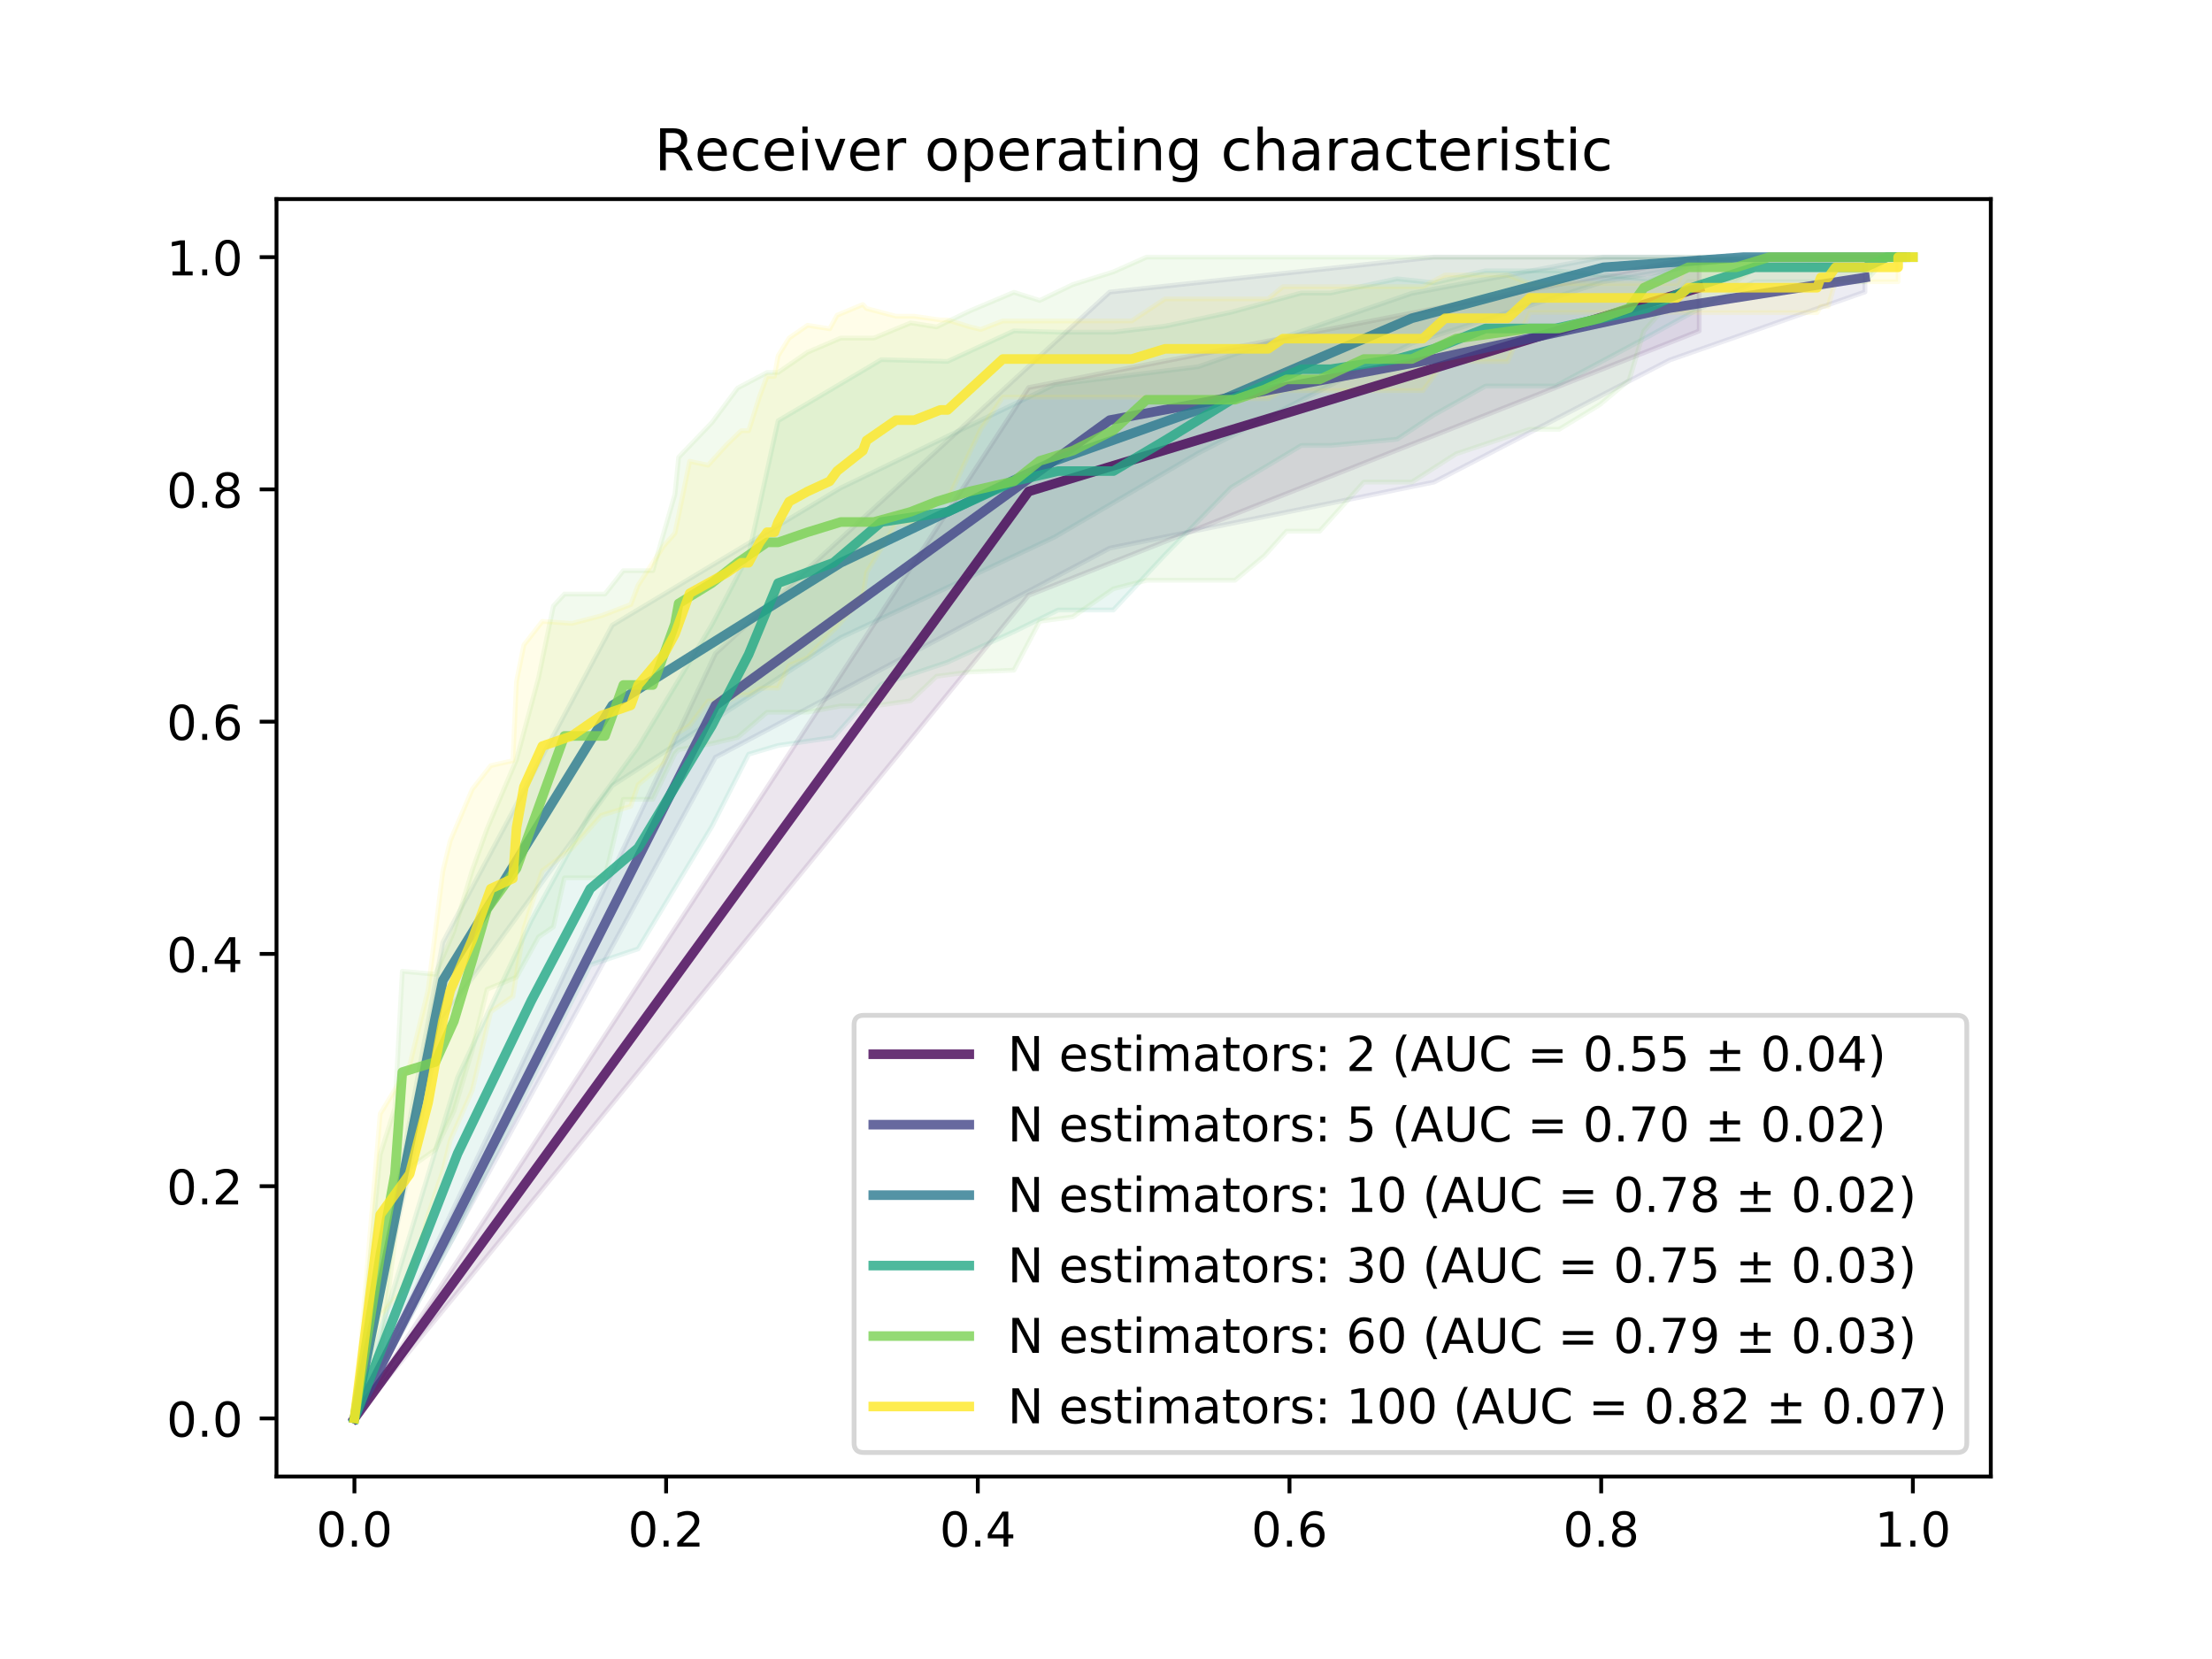 <?xml version="1.0" encoding="utf-8" standalone="no"?>
<!DOCTYPE svg PUBLIC "-//W3C//DTD SVG 1.1//EN"
  "http://www.w3.org/Graphics/SVG/1.1/DTD/svg11.dtd">
<!-- Created with matplotlib (https://matplotlib.org/) -->
<svg height="345.6pt" version="1.1" viewBox="0 0 460.8 345.6" width="460.8pt" xmlns="http://www.w3.org/2000/svg" xmlns:xlink="http://www.w3.org/1999/xlink">
 <defs>
  <style type="text/css">
*{stroke-linecap:butt;stroke-linejoin:round;}
  </style>
 </defs>
 <g id="figure_1">
  <g id="patch_1">
   <path d="M 0 345.6 
L 460.8 345.6 
L 460.8 0 
L 0 0 
z
" style="fill:#ffffff;"/>
  </g>
  <g id="axes_1">
   <g id="patch_2">
    <path d="M 57.6 307.584 
L 414.72 307.584 
L 414.72 41.472 
L 57.6 41.472 
z
" style="fill:#ffffff;"/>
   </g>
   <g id="PolyCollection_1">
    <defs>
     <path d="M 353.972 -292.032 
L 353.972 -276.662 
L 353.972 -276.662 
L 353.972 -276.662 
L 353.972 -276.662 
L 353.972 -276.662 
L 353.972 -276.662 
L 353.972 -276.662 
L 353.972 -276.662 
L 353.972 -276.662 
L 353.972 -276.662 
L 353.972 -276.662 
L 353.972 -276.662 
L 353.972 -276.662 
L 353.972 -276.662 
L 353.972 -276.662 
L 353.972 -276.662 
L 353.972 -276.662 
L 353.972 -276.662 
L 353.972 -276.662 
L 353.972 -276.662 
L 353.972 -276.662 
L 353.972 -276.662 
L 353.972 -276.662 
L 353.972 -276.662 
L 353.972 -276.662 
L 353.972 -276.662 
L 353.972 -276.662 
L 353.972 -276.662 
L 353.972 -276.662 
L 353.972 -276.662 
L 353.972 -276.662 
L 353.972 -276.662 
L 353.972 -276.662 
L 353.972 -276.662 
L 353.972 -276.662 
L 353.972 -276.662 
L 353.972 -276.662 
L 353.972 -276.662 
L 353.972 -276.662 
L 353.972 -276.662 
L 353.972 -276.662 
L 353.972 -276.662 
L 353.972 -276.662 
L 353.972 -276.662 
L 353.972 -276.662 
L 353.972 -276.662 
L 353.972 -276.662 
L 353.972 -276.662 
L 353.972 -276.662 
L 353.972 -276.662 
L 214.286 -221.582 
L 214.286 -221.582 
L 214.286 -221.582 
L 214.286 -221.582 
L 214.286 -221.582 
L 214.286 -221.582 
L 214.286 -221.582 
L 214.286 -221.582 
L 214.286 -221.582 
L 214.286 -221.582 
L 214.286 -221.582 
L 214.286 -221.582 
L 214.286 -221.582 
L 214.286 -221.582 
L 214.286 -221.582 
L 214.286 -221.582 
L 214.286 -221.582 
L 214.286 -221.582 
L 214.286 -221.582 
L 214.286 -221.582 
L 214.286 -221.582 
L 214.286 -221.582 
L 214.286 -221.582 
L 214.286 -221.582 
L 214.286 -221.582 
L 214.286 -221.582 
L 214.286 -221.582 
L 214.286 -221.582 
L 214.286 -221.582 
L 214.286 -221.582 
L 214.286 -221.582 
L 214.286 -221.582 
L 214.286 -221.582 
L 214.286 -221.582 
L 214.286 -221.582 
L 214.286 -221.582 
L 214.286 -221.582 
L 214.286 -221.582 
L 214.286 -221.582 
L 214.286 -221.582 
L 214.286 -221.582 
L 214.286 -221.582 
L 214.286 -221.582 
L 214.286 -221.582 
L 214.286 -221.582 
L 214.286 -221.582 
L 214.286 -221.582 
L 214.286 -221.582 
L 214.286 -221.582 
L 214.286 -221.582 
L 73.833 -50.112 
L 73.833 -50.112 
L 73.833 -50.112 
L 214.286 -264.865 
L 214.286 -264.865 
L 214.286 -264.865 
L 214.286 -264.865 
L 214.286 -264.865 
L 214.286 -264.865 
L 214.286 -264.865 
L 214.286 -264.865 
L 214.286 -264.865 
L 214.286 -264.865 
L 214.286 -264.865 
L 214.286 -264.865 
L 214.286 -264.865 
L 214.286 -264.865 
L 214.286 -264.865 
L 214.286 -264.865 
L 214.286 -264.865 
L 214.286 -264.865 
L 214.286 -264.865 
L 214.286 -264.865 
L 214.286 -264.865 
L 214.286 -264.865 
L 214.286 -264.865 
L 214.286 -264.865 
L 214.286 -264.865 
L 214.286 -264.865 
L 214.286 -264.865 
L 214.286 -264.865 
L 214.286 -264.865 
L 214.286 -264.865 
L 214.286 -264.865 
L 214.286 -264.865 
L 214.286 -264.865 
L 214.286 -264.865 
L 214.286 -264.865 
L 214.286 -264.865 
L 214.286 -264.865 
L 214.286 -264.865 
L 214.286 -264.865 
L 214.286 -264.865 
L 214.286 -264.865 
L 214.286 -264.865 
L 214.286 -264.865 
L 214.286 -264.865 
L 214.286 -264.865 
L 214.286 -264.865 
L 214.286 -264.865 
L 214.286 -264.865 
L 214.286 -264.865 
L 214.286 -264.865 
L 353.972 -292.032 
L 353.972 -292.032 
L 353.972 -292.032 
L 353.972 -292.032 
L 353.972 -292.032 
L 353.972 -292.032 
L 353.972 -292.032 
L 353.972 -292.032 
L 353.972 -292.032 
L 353.972 -292.032 
L 353.972 -292.032 
L 353.972 -292.032 
L 353.972 -292.032 
L 353.972 -292.032 
L 353.972 -292.032 
L 353.972 -292.032 
L 353.972 -292.032 
L 353.972 -292.032 
L 353.972 -292.032 
L 353.972 -292.032 
L 353.972 -292.032 
L 353.972 -292.032 
L 353.972 -292.032 
L 353.972 -292.032 
L 353.972 -292.032 
L 353.972 -292.032 
L 353.972 -292.032 
L 353.972 -292.032 
L 353.972 -292.032 
L 353.972 -292.032 
L 353.972 -292.032 
L 353.972 -292.032 
L 353.972 -292.032 
L 353.972 -292.032 
L 353.972 -292.032 
L 353.972 -292.032 
L 353.972 -292.032 
L 353.972 -292.032 
L 353.972 -292.032 
L 353.972 -292.032 
L 353.972 -292.032 
L 353.972 -292.032 
L 353.972 -292.032 
L 353.972 -292.032 
L 353.972 -292.032 
L 353.972 -292.032 
L 353.972 -292.032 
L 353.972 -292.032 
L 353.972 -292.032 
L 353.972 -292.032 
z
" id="m4cc6a0c8d5" style="stroke:#440154;stroke-opacity:0.1;"/>
    </defs>
    <g clip-path="url(#p95749d8070)">
     <use style="fill:#440154;fill-opacity:0.1;stroke:#440154;stroke-opacity:0.1;" x="0" xlink:href="#m4cc6a0c8d5" y="345.6"/>
    </g>
   </g>
   <g id="PolyCollection_2">
    <defs>
     <path d="M 388.51 -290.789 
L 388.51 -284.787 
L 388.51 -284.787 
L 388.51 -284.787 
L 388.51 -284.787 
L 388.51 -284.787 
L 388.51 -284.787 
L 388.51 -284.787 
L 388.51 -284.787 
L 388.51 -284.787 
L 388.51 -284.787 
L 388.51 -284.787 
L 388.51 -284.787 
L 388.51 -284.787 
L 388.51 -284.787 
L 388.51 -284.787 
L 388.51 -284.787 
L 388.51 -284.787 
L 388.51 -284.787 
L 388.51 -284.787 
L 388.51 -284.787 
L 347.832 -270.601 
L 347.832 -270.601 
L 347.832 -270.601 
L 347.832 -270.601 
L 347.832 -270.601 
L 347.832 -270.601 
L 347.832 -270.601 
L 347.832 -270.601 
L 347.832 -270.601 
L 347.832 -270.601 
L 347.832 -270.601 
L 347.832 -270.601 
L 347.832 -270.601 
L 347.832 -270.601 
L 347.832 -270.601 
L 347.832 -270.601 
L 347.832 -270.601 
L 347.832 -270.601 
L 347.832 -270.601 
L 347.832 -270.601 
L 298.712 -245.169 
L 298.712 -245.169 
L 298.712 -245.169 
L 298.712 -245.169 
L 298.712 -245.169 
L 298.712 -245.169 
L 298.712 -245.169 
L 298.712 -245.169 
L 298.712 -245.169 
L 298.712 -245.169 
L 298.712 -245.169 
L 298.712 -245.169 
L 298.712 -245.169 
L 298.712 -245.169 
L 298.712 -245.169 
L 298.712 -245.169 
L 298.712 -245.169 
L 298.712 -245.169 
L 298.712 -245.169 
L 298.712 -245.169 
L 231.171 -231.404 
L 231.171 -231.404 
L 231.171 -231.404 
L 231.171 -231.404 
L 231.171 -231.404 
L 231.171 -231.404 
L 231.171 -231.404 
L 231.171 -231.404 
L 231.171 -231.404 
L 231.171 -231.404 
L 231.171 -231.404 
L 231.171 -231.404 
L 231.171 -231.404 
L 231.171 -231.404 
L 231.171 -231.404 
L 231.171 -231.404 
L 231.171 -231.404 
L 231.171 -231.404 
L 231.171 -231.404 
L 231.171 -231.404 
L 149.048 -187.839 
L 149.048 -187.839 
L 149.048 -187.839 
L 149.048 -187.839 
L 149.048 -187.839 
L 149.048 -187.839 
L 149.048 -187.839 
L 149.048 -187.839 
L 149.048 -187.839 
L 149.048 -187.839 
L 149.048 -187.839 
L 149.048 -187.839 
L 149.048 -187.839 
L 149.048 -187.839 
L 149.048 -187.839 
L 149.048 -187.839 
L 149.048 -187.839 
L 149.048 -187.839 
L 149.048 -187.839 
L 149.048 -187.839 
L 73.833 -50.112 
L 73.833 -50.112 
L 73.833 -50.112 
L 149.048 -209.48 
L 149.048 -209.48 
L 149.048 -209.48 
L 149.048 -209.48 
L 149.048 -209.48 
L 149.048 -209.48 
L 149.048 -209.48 
L 149.048 -209.48 
L 149.048 -209.48 
L 149.048 -209.48 
L 149.048 -209.48 
L 149.048 -209.48 
L 149.048 -209.48 
L 149.048 -209.48 
L 149.048 -209.48 
L 149.048 -209.48 
L 149.048 -209.48 
L 149.048 -209.48 
L 149.048 -209.48 
L 149.048 -209.48 
L 231.171 -284.753 
L 231.171 -284.753 
L 231.171 -284.753 
L 231.171 -284.753 
L 231.171 -284.753 
L 231.171 -284.753 
L 231.171 -284.753 
L 231.171 -284.753 
L 231.171 -284.753 
L 231.171 -284.753 
L 231.171 -284.753 
L 231.171 -284.753 
L 231.171 -284.753 
L 231.171 -284.753 
L 231.171 -284.753 
L 231.171 -284.753 
L 231.171 -284.753 
L 231.171 -284.753 
L 231.171 -284.753 
L 231.171 -284.753 
L 298.712 -292.032 
L 298.712 -292.032 
L 298.712 -292.032 
L 298.712 -292.032 
L 298.712 -292.032 
L 298.712 -292.032 
L 298.712 -292.032 
L 298.712 -292.032 
L 298.712 -292.032 
L 298.712 -292.032 
L 298.712 -292.032 
L 298.712 -292.032 
L 298.712 -292.032 
L 298.712 -292.032 
L 298.712 -292.032 
L 298.712 -292.032 
L 298.712 -292.032 
L 298.712 -292.032 
L 298.712 -292.032 
L 298.712 -292.032 
L 347.832 -292.032 
L 347.832 -292.032 
L 347.832 -292.032 
L 347.832 -292.032 
L 347.832 -292.032 
L 347.832 -292.032 
L 347.832 -292.032 
L 347.832 -292.032 
L 347.832 -292.032 
L 347.832 -292.032 
L 347.832 -292.032 
L 347.832 -292.032 
L 347.832 -292.032 
L 347.832 -292.032 
L 347.832 -292.032 
L 347.832 -292.032 
L 347.832 -292.032 
L 347.832 -292.032 
L 347.832 -292.032 
L 347.832 -292.032 
L 388.51 -290.789 
L 388.51 -290.789 
L 388.51 -290.789 
L 388.51 -290.789 
L 388.51 -290.789 
L 388.51 -290.789 
L 388.51 -290.789 
L 388.51 -290.789 
L 388.51 -290.789 
L 388.51 -290.789 
L 388.51 -290.789 
L 388.51 -290.789 
L 388.51 -290.789 
L 388.51 -290.789 
L 388.51 -290.789 
L 388.51 -290.789 
L 388.51 -290.789 
L 388.51 -290.789 
L 388.51 -290.789 
L 388.51 -290.789 
z
" id="m61c373e9ef" style="stroke:#414487;stroke-opacity:0.1;"/>
    </defs>
    <g clip-path="url(#p95749d8070)">
     <use style="fill:#414487;fill-opacity:0.1;stroke:#414487;stroke-opacity:0.1;" x="0" xlink:href="#m61c373e9ef" y="345.6"/>
    </g>
   </g>
   <g id="PolyCollection_3">
    <defs>
     <path d="M 396.185 -292.032 
L 396.185 -292.032 
L 396.185 -292.032 
L 396.185 -292.032 
L 396.185 -292.032 
L 396.185 -292.032 
L 396.185 -292.032 
L 396.185 -292.032 
L 396.185 -292.032 
L 396.185 -292.032 
L 396.185 -292.032 
L 384.672 -292.032 
L 384.672 -292.032 
L 384.672 -292.032 
L 384.672 -292.032 
L 384.672 -292.032 
L 384.672 -292.032 
L 384.672 -292.032 
L 384.672 -292.032 
L 384.672 -292.032 
L 384.672 -292.032 
L 363.182 -292.032 
L 363.182 -292.032 
L 363.182 -292.032 
L 363.182 -292.032 
L 363.182 -292.032 
L 363.182 -292.032 
L 363.182 -292.032 
L 363.182 -292.032 
L 363.182 -292.032 
L 363.182 -292.032 
L 334.017 -286.909 
L 334.017 -286.909 
L 334.017 -286.909 
L 334.017 -286.909 
L 334.017 -286.909 
L 334.017 -286.909 
L 334.017 -286.909 
L 334.017 -286.909 
L 334.017 -286.909 
L 334.017 -286.909 
L 294.107 -274.101 
L 294.107 -274.101 
L 294.107 -274.101 
L 294.107 -274.101 
L 294.107 -274.101 
L 294.107 -274.101 
L 294.107 -274.101 
L 294.107 -274.101 
L 294.107 -274.101 
L 294.107 -274.101 
L 249.591 -251.197 
L 249.591 -251.197 
L 249.591 -251.197 
L 249.591 -251.197 
L 249.591 -251.197 
L 249.591 -251.197 
L 249.591 -251.197 
L 249.591 -251.197 
L 249.591 -251.197 
L 249.591 -251.197 
L 219.659 -233.71 
L 219.659 -233.71 
L 219.659 -233.71 
L 219.659 -233.71 
L 219.659 -233.71 
L 219.659 -233.71 
L 219.659 -233.71 
L 219.659 -233.71 
L 219.659 -233.71 
L 219.659 -233.71 
L 175.143 -212.775 
L 175.143 -212.775 
L 175.143 -212.775 
L 175.143 -212.775 
L 175.143 -212.775 
L 175.143 -212.775 
L 175.143 -212.775 
L 175.143 -212.775 
L 175.143 -212.775 
L 175.143 -212.775 
L 127.558 -181.95 
L 127.558 -181.95 
L 127.558 -181.95 
L 127.558 -181.95 
L 127.558 -181.95 
L 127.558 -181.95 
L 127.558 -181.95 
L 127.558 -181.95 
L 127.558 -181.95 
L 127.558 -181.95 
L 92.253 -133.422 
L 92.253 -133.422 
L 92.253 -133.422 
L 92.253 -133.422 
L 92.253 -133.422 
L 92.253 -133.422 
L 92.253 -133.422 
L 92.253 -133.422 
L 92.253 -133.422 
L 92.253 -133.422 
L 73.833 -50.112 
L 73.833 -50.112 
L 73.833 -50.112 
L 92.253 -149.303 
L 92.253 -149.303 
L 92.253 -149.303 
L 92.253 -149.303 
L 92.253 -149.303 
L 92.253 -149.303 
L 92.253 -149.303 
L 92.253 -149.303 
L 92.253 -149.303 
L 92.253 -149.303 
L 127.558 -215.369 
L 127.558 -215.369 
L 127.558 -215.369 
L 127.558 -215.369 
L 127.558 -215.369 
L 127.558 -215.369 
L 127.558 -215.369 
L 127.558 -215.369 
L 127.558 -215.369 
L 127.558 -215.369 
L 175.143 -243.963 
L 175.143 -243.963 
L 175.143 -243.963 
L 175.143 -243.963 
L 175.143 -243.963 
L 175.143 -243.963 
L 175.143 -243.963 
L 175.143 -243.963 
L 175.143 -243.963 
L 175.143 -243.963 
L 219.659 -265.47 
L 219.659 -265.47 
L 219.659 -265.47 
L 219.659 -265.47 
L 219.659 -265.47 
L 219.659 -265.47 
L 219.659 -265.47 
L 219.659 -265.47 
L 219.659 -265.47 
L 219.659 -265.47 
L 249.591 -269.204 
L 249.591 -269.204 
L 249.591 -269.204 
L 249.591 -269.204 
L 249.591 -269.204 
L 249.591 -269.204 
L 249.591 -269.204 
L 249.591 -269.204 
L 249.591 -269.204 
L 249.591 -269.204 
L 294.107 -284.497 
L 294.107 -284.497 
L 294.107 -284.497 
L 294.107 -284.497 
L 294.107 -284.497 
L 294.107 -284.497 
L 294.107 -284.497 
L 294.107 -284.497 
L 294.107 -284.497 
L 294.107 -284.497 
L 334.017 -292.032 
L 334.017 -292.032 
L 334.017 -292.032 
L 334.017 -292.032 
L 334.017 -292.032 
L 334.017 -292.032 
L 334.017 -292.032 
L 334.017 -292.032 
L 334.017 -292.032 
L 334.017 -292.032 
L 363.182 -292.032 
L 363.182 -292.032 
L 363.182 -292.032 
L 363.182 -292.032 
L 363.182 -292.032 
L 363.182 -292.032 
L 363.182 -292.032 
L 363.182 -292.032 
L 363.182 -292.032 
L 363.182 -292.032 
L 384.672 -292.032 
L 384.672 -292.032 
L 384.672 -292.032 
L 384.672 -292.032 
L 384.672 -292.032 
L 384.672 -292.032 
L 384.672 -292.032 
L 384.672 -292.032 
L 384.672 -292.032 
L 384.672 -292.032 
L 396.185 -292.032 
L 396.185 -292.032 
L 396.185 -292.032 
L 396.185 -292.032 
L 396.185 -292.032 
L 396.185 -292.032 
L 396.185 -292.032 
L 396.185 -292.032 
L 396.185 -292.032 
L 396.185 -292.032 
z
" id="mec1895dba0" style="stroke:#2a788e;stroke-opacity:0.1;"/>
    </defs>
    <g clip-path="url(#p95749d8070)">
     <use style="fill:#2a788e;fill-opacity:0.1;stroke:#2a788e;stroke-opacity:0.1;" x="0" xlink:href="#mec1895dba0" y="345.6"/>
    </g>
   </g>
   <g id="PolyCollection_4">
    <defs>
     <path d="M 396.952 -292.032 
L 396.952 -292.032 
L 396.952 -292.032 
L 396.952 -292.032 
L 396.952 -292.032 
L 396.185 -292.032 
L 396.185 -292.032 
L 396.185 -292.032 
L 393.115 -292.032 
L 393.115 -292.032 
L 393.115 -292.032 
L 388.51 -286.909 
L 388.51 -286.909 
L 388.51 -286.909 
L 388.51 -286.909 
L 382.37 -286.909 
L 382.37 -286.909 
L 382.37 -286.909 
L 372.392 -286.909 
L 372.392 -286.909 
L 372.392 -286.909 
L 365.485 -286.909 
L 365.485 -286.909 
L 365.485 -286.909 
L 365.485 -286.909 
L 352.437 -280.468 
L 352.437 -280.468 
L 352.437 -280.468 
L 343.227 -275.419 
L 343.227 -275.419 
L 343.227 -275.419 
L 324.039 -265.173 
L 324.039 -265.173 
L 324.039 -265.173 
L 324.039 -265.173 
L 309.457 -265.173 
L 309.457 -265.173 
L 309.457 -265.173 
L 298.712 -259.18 
L 298.712 -259.18 
L 298.712 -259.18 
L 291.037 -254.101 
L 291.037 -254.101 
L 291.037 -254.101 
L 291.037 -254.101 
L 277.222 -252.808 
L 277.222 -252.808 
L 277.222 -252.808 
L 271.081 -252.808 
L 271.081 -252.808 
L 271.081 -252.808 
L 256.499 -244.067 
L 256.499 -244.067 
L 256.499 -244.067 
L 256.499 -244.067 
L 242.684 -230.014 
L 242.684 -230.014 
L 242.684 -230.014 
L 231.939 -218.526 
L 231.939 -218.526 
L 231.939 -218.526 
L 220.426 -218.526 
L 220.426 -218.526 
L 220.426 -218.526 
L 220.426 -218.526 
L 211.216 -214.013 
L 211.216 -214.013 
L 211.216 -214.013 
L 197.401 -207.647 
L 197.401 -207.647 
L 197.401 -207.647 
L 183.586 -203.036 
L 183.586 -203.036 
L 183.586 -203.036 
L 183.586 -203.036 
L 173.608 -191.982 
L 173.608 -191.982 
L 173.608 -191.982 
L 162.096 -190.304 
L 162.096 -190.304 
L 162.096 -190.304 
L 155.956 -188.478 
L 155.956 -188.478 
L 155.956 -188.478 
L 155.956 -188.478 
L 148.281 -173.407 
L 148.281 -173.407 
L 148.281 -173.407 
L 132.931 -147.942 
L 132.931 -147.942 
L 132.931 -147.942 
L 122.953 -144.581 
L 122.953 -144.581 
L 122.953 -144.581 
L 122.953 -144.581 
L 110.673 -120.409 
L 110.673 -120.409 
L 110.673 -120.409 
L 95.323 -89.406 
L 95.323 -89.406 
L 95.323 -89.406 
L 73.833 -50.112 
L 73.833 -50.112 
L 73.833 -50.112 
L 95.323 -121.167 
L 95.323 -121.167 
L 95.323 -121.167 
L 110.673 -153.828 
L 110.673 -153.828 
L 110.673 -153.828 
L 122.953 -176.342 
L 122.953 -176.342 
L 122.953 -176.342 
L 122.953 -176.342 
L 132.931 -189.958 
L 132.931 -189.958 
L 132.931 -189.958 
L 148.281 -215.423 
L 148.281 -215.423 
L 148.281 -215.423 
L 155.956 -230.062 
L 155.956 -230.062 
L 155.956 -230.062 
L 155.956 -230.062 
L 162.096 -257.945 
L 162.096 -257.945 
L 162.096 -257.945 
L 173.608 -264.755 
L 173.608 -264.755 
L 173.608 -264.755 
L 183.586 -270.678 
L 183.586 -270.678 
L 183.586 -270.678 
L 183.586 -270.678 
L 197.401 -270.312 
L 197.401 -270.312 
L 197.401 -270.312 
L 211.216 -276.678 
L 211.216 -276.678 
L 211.216 -276.678 
L 220.426 -276.409 
L 220.426 -276.409 
L 220.426 -276.409 
L 220.426 -276.409 
L 231.939 -276.409 
L 231.939 -276.409 
L 231.939 -276.409 
L 242.684 -277.655 
L 242.684 -277.655 
L 242.684 -277.655 
L 256.499 -280.578 
L 256.499 -280.578 
L 256.499 -280.578 
L 256.499 -280.578 
L 271.081 -284.569 
L 271.081 -284.569 
L 271.081 -284.569 
L 277.222 -284.569 
L 277.222 -284.569 
L 277.222 -284.569 
L 291.037 -287.52 
L 291.037 -287.52 
L 291.037 -287.52 
L 291.037 -287.52 
L 298.712 -286.686 
L 298.712 -286.686 
L 298.712 -286.686 
L 309.457 -289.182 
L 309.457 -289.182 
L 309.457 -289.182 
L 324.039 -289.182 
L 324.039 -289.182 
L 324.039 -289.182 
L 324.039 -289.182 
L 343.227 -287.424 
L 343.227 -287.424 
L 343.227 -287.424 
L 352.437 -290.864 
L 352.437 -290.864 
L 352.437 -290.864 
L 365.485 -292.032 
L 365.485 -292.032 
L 365.485 -292.032 
L 365.485 -292.032 
L 372.392 -292.032 
L 372.392 -292.032 
L 372.392 -292.032 
L 382.37 -292.032 
L 382.37 -292.032 
L 382.37 -292.032 
L 388.51 -292.032 
L 388.51 -292.032 
L 388.51 -292.032 
L 388.51 -292.032 
L 393.115 -292.032 
L 393.115 -292.032 
L 393.115 -292.032 
L 396.185 -292.032 
L 396.185 -292.032 
L 396.185 -292.032 
L 396.952 -292.032 
L 396.952 -292.032 
L 396.952 -292.032 
L 396.952 -292.032 
z
" id="mf012247b2b" style="stroke:#22a884;stroke-opacity:0.1;"/>
    </defs>
    <g clip-path="url(#p95749d8070)">
     <use style="fill:#22a884;fill-opacity:0.1;stroke:#22a884;stroke-opacity:0.1;" x="0" xlink:href="#mf012247b2b" y="345.6"/>
    </g>
   </g>
   <g id="PolyCollection_5">
    <defs>
     <path d="M 398.487 -292.032 
L 398.487 -292.032 
L 398.487 -292.032 
L 398.487 -292.032 
L 398.487 -292.032 
L 396.952 -292.032 
L 394.65 -292.032 
L 394.65 -292.032 
L 394.65 -292.032 
L 394.65 -292.032 
L 393.115 -292.032 
L 390.812 -292.032 
L 390.812 -292.032 
L 384.672 -292.032 
L 384.672 -292.032 
L 381.602 -292.032 
L 375.462 -292.032 
L 375.462 -292.032 
L 373.927 -292.032 
L 373.927 -292.032 
L 368.555 -292.032 
L 361.647 -286.909 
L 361.647 -286.909 
L 354.739 -286.909 
L 354.739 -286.909 
L 351.669 -286.909 
L 342.459 -276.662 
L 342.459 -276.662 
L 339.389 -266.416 
L 339.389 -266.416 
L 333.249 -261.293 
L 324.807 -256.169 
L 324.807 -256.169 
L 318.667 -256.169 
L 318.667 -256.169 
L 303.317 -251.046 
L 294.107 -245.169 
L 294.107 -245.169 
L 284.129 -245.169 
L 284.129 -245.169 
L 274.919 -234.948 
L 268.011 -234.948 
L 268.011 -234.948 
L 263.406 -229.834 
L 263.406 -229.834 
L 257.266 -224.719 
L 248.824 -224.719 
L 248.824 -224.719 
L 244.219 -224.719 
L 244.219 -224.719 
L 238.846 -224.719 
L 231.939 -222.944 
L 231.939 -222.944 
L 223.496 -217.102 
L 223.496 -217.102 
L 216.589 -216.171 
L 211.216 -205.986 
L 211.216 -205.986 
L 202.006 -205.62 
L 202.006 -205.62 
L 195.098 -204.715 
L 189.726 -199.62 
L 189.726 -199.62 
L 182.051 -198.542 
L 182.051 -198.542 
L 175.143 -198.542 
L 168.236 -197.251 
L 168.236 -197.251 
L 162.096 -197.23 
L 162.096 -197.23 
L 159.793 -197.23 
L 153.653 -191.982 
L 153.653 -191.982 
L 148.281 -190.706 
L 148.281 -190.706 
L 141.373 -189.422 
L 140.606 -188.626 
L 140.606 -188.626 
L 136.001 -179.083 
L 136.001 -179.083 
L 129.861 -179.083 
L 126.023 -162.736 
L 126.023 -162.736 
L 117.581 -162.736 
L 117.581 -162.736 
L 115.278 -152.508 
L 112.208 -150.428 
L 112.208 -150.428 
L 107.603 -142.048 
L 107.603 -142.048 
L 101.463 -139.508 
L 98.393 -126.865 
L 98.393 -126.865 
L 94.555 -114.132 
L 94.555 -114.132 
L 90.718 -106.131 
L 83.81 -101.256 
L 83.81 -101.256 
L 82.275 -87.29 
L 82.275 -87.29 
L 79.205 -63.058 
L 73.833 -50.112 
L 73.833 -50.112 
L 73.833 -50.112 
L 79.205 -105.073 
L 82.275 -114.795 
L 82.275 -114.795 
L 83.81 -143.271 
L 83.81 -143.271 
L 90.718 -142.641 
L 94.555 -151.616 
L 94.555 -151.616 
L 98.393 -164.349 
L 98.393 -164.349 
L 101.463 -172.927 
L 107.603 -187.364 
L 107.603 -187.364 
L 112.208 -204.448 
L 112.208 -204.448 
L 115.278 -219.346 
L 117.581 -221.851 
L 117.581 -221.851 
L 126.023 -221.851 
L 126.023 -221.851 
L 129.861 -226.724 
L 136.001 -226.724 
L 136.001 -226.724 
L 140.606 -242.646 
L 140.606 -242.646 
L 141.373 -250.338 
L 148.281 -257.544 
L 148.281 -257.544 
L 153.653 -264.755 
L 153.653 -264.755 
L 159.793 -267.996 
L 162.096 -267.996 
L 162.096 -267.996 
L 168.236 -272.219 
L 168.236 -272.219 
L 175.143 -275.173 
L 182.051 -275.173 
L 182.051 -275.173 
L 189.726 -278.339 
L 189.726 -278.339 
L 195.098 -277.488 
L 202.006 -280.827 
L 202.006 -280.827 
L 211.216 -284.705 
L 211.216 -284.705 
L 216.589 -283.009 
L 223.496 -286.322 
L 223.496 -286.322 
L 231.939 -288.968 
L 231.939 -288.968 
L 238.846 -292.032 
L 244.219 -292.032 
L 244.219 -292.032 
L 248.824 -292.032 
L 248.824 -292.032 
L 257.266 -292.032 
L 263.406 -292.032 
L 263.406 -292.032 
L 268.011 -292.032 
L 268.011 -292.032 
L 274.919 -292.032 
L 284.129 -292.032 
L 284.129 -292.032 
L 294.107 -292.032 
L 294.107 -292.032 
L 303.317 -292.032 
L 318.667 -292.032 
L 318.667 -292.032 
L 324.807 -292.032 
L 324.807 -292.032 
L 333.249 -292.032 
L 339.389 -292.032 
L 339.389 -292.032 
L 342.459 -292.032 
L 342.459 -292.032 
L 351.669 -292.032 
L 354.739 -292.032 
L 354.739 -292.032 
L 361.647 -292.032 
L 361.647 -292.032 
L 368.555 -292.032 
L 373.927 -292.032 
L 373.927 -292.032 
L 375.462 -292.032 
L 375.462 -292.032 
L 381.602 -292.032 
L 384.672 -292.032 
L 384.672 -292.032 
L 390.812 -292.032 
L 390.812 -292.032 
L 393.115 -292.032 
L 394.65 -292.032 
L 394.65 -292.032 
L 394.65 -292.032 
L 394.65 -292.032 
L 396.952 -292.032 
L 398.487 -292.032 
L 398.487 -292.032 
L 398.487 -292.032 
L 398.487 -292.032 
z
" id="m24484d4bee" style="stroke:#7ad151;stroke-opacity:0.1;"/>
    </defs>
    <g clip-path="url(#p95749d8070)">
     <use style="fill:#7ad151;fill-opacity:0.1;stroke:#7ad151;stroke-opacity:0.1;" x="0" xlink:href="#m24484d4bee" y="345.6"/>
    </g>
   </g>
   <g id="PolyCollection_6">
    <defs>
     <path d="M 398.487 -292.032 
L 398.487 -292.032 
L 397.72 -292.032 
L 397.72 -292.032 
L 396.952 -292.032 
L 395.417 -292.032 
L 395.417 -286.909 
L 395.417 -286.909 
L 395.417 -286.909 
L 393.115 -286.909 
L 390.045 -286.909 
L 390.045 -286.909 
L 389.277 -286.909 
L 384.672 -286.909 
L 383.137 -286.909 
L 382.37 -286.909 
L 380.835 -281.786 
L 379.3 -281.786 
L 378.532 -280.468 
L 377.765 -280.468 
L 375.462 -280.468 
L 373.16 -280.468 
L 370.09 -280.468 
L 367.787 -280.468 
L 366.252 -280.468 
L 363.95 -280.468 
L 360.88 -280.468 
L 357.81 -280.468 
L 354.739 -280.468 
L 351.669 -280.468 
L 349.367 -280.542 
L 345.529 -280.542 
L 341.692 -280.542 
L 334.784 -280.542 
L 327.877 -280.542 
L 325.574 -280.542 
L 325.574 -280.542 
L 318.667 -280.542 
L 314.062 -270.296 
L 313.294 -270.296 
L 311.759 -270.296 
L 307.922 -270.296 
L 301.014 -270.296 
L 296.409 -264.235 
L 288.734 -264.235 
L 286.432 -264.235 
L 281.827 -264.235 
L 277.989 -264.235 
L 275.686 -264.235 
L 271.849 -264.235 
L 267.244 -264.235 
L 264.174 -262.537 
L 255.731 -262.537 
L 253.429 -262.537 
L 247.289 -262.537 
L 242.684 -262.537 
L 235.776 -262.871 
L 229.636 -262.871 
L 225.031 -262.871 
L 221.961 -262.871 
L 219.659 -262.871 
L 215.821 -262.871 
L 208.914 -262.871 
L 204.309 -256.171 
L 202.006 -251.363 
L 197.401 -241.458 
L 195.866 -241.458 
L 190.493 -236.437 
L 186.656 -236.437 
L 180.516 -226.328 
L 179.748 -221.254 
L 174.376 -215.006 
L 172.841 -213.585 
L 168.236 -208.613 
L 164.398 -207.015 
L 162.096 -202.247 
L 161.328 -202.273 
L 159.793 -202.273 
L 158.258 -202.155 
L 155.956 -200.863 
L 154.421 -200.863 
L 151.351 -199.572 
L 147.513 -199.559 
L 143.676 -194.497 
L 140.606 -192.506 
L 138.303 -186.612 
L 132.931 -182.111 
L 131.396 -177.652 
L 125.256 -175.745 
L 119.116 -168.854 
L 112.975 -164.181 
L 109.138 -152.125 
L 107.603 -142.736 
L 106.835 -138.018 
L 102.23 -134.82 
L 98.393 -118.518 
L 93.788 -108.052 
L 92.253 -101.686 
L 89.183 -92.458 
L 85.345 -78.385 
L 79.205 -71.546 
L 73.833 -50.112 
L 73.833 -50.112 
L 73.833 -50.112 
L 79.205 -113.562 
L 85.345 -123.7 
L 89.183 -139.337 
L 92.253 -164.063 
L 93.788 -170.429 
L 98.393 -181.183 
L 102.23 -186.103 
L 106.835 -187.149 
L 107.603 -203.652 
L 109.138 -211.24 
L 112.975 -216.161 
L 119.116 -215.732 
L 125.256 -217.33 
L 131.396 -219.667 
L 132.931 -223.696 
L 138.303 -231.928 
L 140.606 -234.522 
L 143.676 -249.508 
L 147.513 -248.69 
L 151.351 -252.921 
L 154.421 -255.874 
L 155.956 -255.874 
L 158.258 -263.071 
L 159.793 -267.197 
L 161.328 -267.197 
L 162.096 -271.468 
L 164.398 -275.188 
L 168.236 -277.834 
L 172.841 -277.106 
L 174.376 -279.93 
L 179.748 -282.17 
L 180.516 -281.34 
L 186.656 -279.72 
L 190.493 -279.72 
L 195.866 -278.942 
L 197.401 -278.942 
L 202.006 -277.526 
L 204.309 -276.963 
L 208.914 -278.751 
L 215.821 -278.751 
L 219.659 -278.751 
L 221.961 -278.751 
L 225.031 -278.751 
L 229.636 -278.751 
L 235.776 -278.751 
L 242.684 -283.329 
L 247.289 -283.329 
L 253.429 -283.329 
L 255.731 -283.329 
L 264.174 -283.329 
L 267.244 -285.876 
L 271.849 -285.876 
L 275.686 -285.876 
L 277.989 -285.876 
L 281.827 -285.876 
L 286.432 -285.876 
L 288.734 -285.876 
L 296.409 -285.876 
L 301.014 -288.303 
L 307.922 -288.303 
L 311.759 -288.303 
L 313.294 -288.303 
L 314.062 -288.303 
L 318.667 -286.545 
L 325.574 -286.545 
L 325.574 -286.545 
L 327.877 -286.545 
L 334.784 -286.545 
L 341.692 -286.545 
L 345.529 -286.545 
L 349.367 -286.545 
L 351.669 -290.864 
L 354.739 -290.864 
L 357.81 -290.864 
L 360.88 -290.864 
L 363.95 -290.864 
L 366.252 -290.864 
L 367.787 -290.864 
L 370.09 -290.864 
L 373.16 -290.864 
L 375.462 -290.864 
L 377.765 -290.864 
L 378.532 -290.864 
L 379.3 -292.032 
L 380.835 -292.032 
L 382.37 -292.032 
L 383.137 -292.032 
L 384.672 -292.032 
L 389.277 -292.032 
L 390.045 -292.032 
L 390.045 -292.032 
L 393.115 -292.032 
L 395.417 -292.032 
L 395.417 -292.032 
L 395.417 -292.032 
L 395.417 -292.032 
L 396.952 -292.032 
L 397.72 -292.032 
L 397.72 -292.032 
L 398.487 -292.032 
z
" id="m9464aca97f" style="stroke:#fde725;stroke-opacity:0.1;"/>
    </defs>
    <g clip-path="url(#p95749d8070)">
     <use style="fill:#fde725;fill-opacity:0.1;stroke:#fde725;stroke-opacity:0.1;" x="0" xlink:href="#m9464aca97f" y="345.6"/>
    </g>
   </g>
   <g id="matplotlib.axis_1">
    <g id="xtick_1">
     <g id="line2d_1">
      <defs>
       <path d="M 0 0 
L 0 3.5 
" id="m1cf3f53e1d" style="stroke:#000000;stroke-width:0.8;"/>
      </defs>
      <g>
       <use style="stroke:#000000;stroke-width:0.8;" x="73.833" xlink:href="#m1cf3f53e1d" y="307.584"/>
      </g>
     </g>
     <g id="text_1">
      <!-- 0.0 -->
      <defs>
       <path d="M 31.781 66.406 
Q 24.172 66.406 20.328 58.906 
Q 16.5 51.422 16.5 36.375 
Q 16.5 21.391 20.328 13.891 
Q 24.172 6.391 31.781 6.391 
Q 39.453 6.391 43.281 13.891 
Q 47.125 21.391 47.125 36.375 
Q 47.125 51.422 43.281 58.906 
Q 39.453 66.406 31.781 66.406 
z
M 31.781 74.219 
Q 44.047 74.219 50.516 64.516 
Q 56.984 54.828 56.984 36.375 
Q 56.984 17.969 50.516 8.266 
Q 44.047 -1.422 31.781 -1.422 
Q 19.531 -1.422 13.062 8.266 
Q 6.594 17.969 6.594 36.375 
Q 6.594 54.828 13.062 64.516 
Q 19.531 74.219 31.781 74.219 
z
" id="DejaVuSans-48"/>
       <path d="M 10.688 12.406 
L 21 12.406 
L 21 0 
L 10.688 0 
z
" id="DejaVuSans-46"/>
      </defs>
      <g transform="translate(65.881 322.182)scale(0.1 -0.1)">
       <use xlink:href="#DejaVuSans-48"/>
       <use x="63.623" xlink:href="#DejaVuSans-46"/>
       <use x="95.41" xlink:href="#DejaVuSans-48"/>
      </g>
     </g>
    </g>
    <g id="xtick_2">
     <g id="line2d_2">
      <g>
       <use style="stroke:#000000;stroke-width:0.8;" x="138.764" xlink:href="#m1cf3f53e1d" y="307.584"/>
      </g>
     </g>
     <g id="text_2">
      <!-- 0.2 -->
      <defs>
       <path d="M 19.188 8.297 
L 53.609 8.297 
L 53.609 0 
L 7.328 0 
L 7.328 8.297 
Q 12.938 14.109 22.625 23.891 
Q 32.328 33.688 34.812 36.531 
Q 39.547 41.844 41.422 45.531 
Q 43.312 49.219 43.312 52.781 
Q 43.312 58.594 39.234 62.25 
Q 35.156 65.922 28.609 65.922 
Q 23.969 65.922 18.812 64.312 
Q 13.672 62.703 7.812 59.422 
L 7.812 69.391 
Q 13.766 71.781 18.938 73 
Q 24.125 74.219 28.422 74.219 
Q 39.75 74.219 46.484 68.547 
Q 53.219 62.891 53.219 53.422 
Q 53.219 48.922 51.531 44.891 
Q 49.859 40.875 45.406 35.406 
Q 44.188 33.984 37.641 27.219 
Q 31.109 20.453 19.188 8.297 
z
" id="DejaVuSans-50"/>
      </defs>
      <g transform="translate(130.812 322.182)scale(0.1 -0.1)">
       <use xlink:href="#DejaVuSans-48"/>
       <use x="63.623" xlink:href="#DejaVuSans-46"/>
       <use x="95.41" xlink:href="#DejaVuSans-50"/>
      </g>
     </g>
    </g>
    <g id="xtick_3">
     <g id="line2d_3">
      <g>
       <use style="stroke:#000000;stroke-width:0.8;" x="203.695" xlink:href="#m1cf3f53e1d" y="307.584"/>
      </g>
     </g>
     <g id="text_3">
      <!-- 0.4 -->
      <defs>
       <path d="M 37.797 64.312 
L 12.891 25.391 
L 37.797 25.391 
z
M 35.203 72.906 
L 47.609 72.906 
L 47.609 25.391 
L 58.016 25.391 
L 58.016 17.188 
L 47.609 17.188 
L 47.609 0 
L 37.797 0 
L 37.797 17.188 
L 4.891 17.188 
L 4.891 26.703 
z
" id="DejaVuSans-52"/>
      </defs>
      <g transform="translate(195.743 322.182)scale(0.1 -0.1)">
       <use xlink:href="#DejaVuSans-48"/>
       <use x="63.623" xlink:href="#DejaVuSans-46"/>
       <use x="95.41" xlink:href="#DejaVuSans-52"/>
      </g>
     </g>
    </g>
    <g id="xtick_4">
     <g id="line2d_4">
      <g>
       <use style="stroke:#000000;stroke-width:0.8;" x="268.625" xlink:href="#m1cf3f53e1d" y="307.584"/>
      </g>
     </g>
     <g id="text_4">
      <!-- 0.6 -->
      <defs>
       <path d="M 33.016 40.375 
Q 26.375 40.375 22.484 35.828 
Q 18.609 31.297 18.609 23.391 
Q 18.609 15.531 22.484 10.953 
Q 26.375 6.391 33.016 6.391 
Q 39.656 6.391 43.531 10.953 
Q 47.406 15.531 47.406 23.391 
Q 47.406 31.297 43.531 35.828 
Q 39.656 40.375 33.016 40.375 
z
M 52.594 71.297 
L 52.594 62.312 
Q 48.875 64.062 45.094 64.984 
Q 41.312 65.922 37.594 65.922 
Q 27.828 65.922 22.672 59.328 
Q 17.531 52.734 16.797 39.406 
Q 19.672 43.656 24.016 45.922 
Q 28.375 48.188 33.594 48.188 
Q 44.578 48.188 50.953 41.516 
Q 57.328 34.859 57.328 23.391 
Q 57.328 12.156 50.688 5.359 
Q 44.047 -1.422 33.016 -1.422 
Q 20.359 -1.422 13.672 8.266 
Q 6.984 17.969 6.984 36.375 
Q 6.984 53.656 15.188 63.938 
Q 23.391 74.219 37.203 74.219 
Q 40.922 74.219 44.703 73.484 
Q 48.484 72.75 52.594 71.297 
z
" id="DejaVuSans-54"/>
      </defs>
      <g transform="translate(260.674 322.182)scale(0.1 -0.1)">
       <use xlink:href="#DejaVuSans-48"/>
       <use x="63.623" xlink:href="#DejaVuSans-46"/>
       <use x="95.41" xlink:href="#DejaVuSans-54"/>
      </g>
     </g>
    </g>
    <g id="xtick_5">
     <g id="line2d_5">
      <g>
       <use style="stroke:#000000;stroke-width:0.8;" x="333.556" xlink:href="#m1cf3f53e1d" y="307.584"/>
      </g>
     </g>
     <g id="text_5">
      <!-- 0.8 -->
      <defs>
       <path d="M 31.781 34.625 
Q 24.75 34.625 20.719 30.859 
Q 16.703 27.094 16.703 20.516 
Q 16.703 13.922 20.719 10.156 
Q 24.75 6.391 31.781 6.391 
Q 38.812 6.391 42.859 10.172 
Q 46.922 13.969 46.922 20.516 
Q 46.922 27.094 42.891 30.859 
Q 38.875 34.625 31.781 34.625 
z
M 21.922 38.812 
Q 15.578 40.375 12.031 44.719 
Q 8.5 49.078 8.5 55.328 
Q 8.5 64.062 14.719 69.141 
Q 20.953 74.219 31.781 74.219 
Q 42.672 74.219 48.875 69.141 
Q 55.078 64.062 55.078 55.328 
Q 55.078 49.078 51.531 44.719 
Q 48 40.375 41.703 38.812 
Q 48.828 37.156 52.797 32.312 
Q 56.781 27.484 56.781 20.516 
Q 56.781 9.906 50.312 4.234 
Q 43.844 -1.422 31.781 -1.422 
Q 19.734 -1.422 13.25 4.234 
Q 6.781 9.906 6.781 20.516 
Q 6.781 27.484 10.781 32.312 
Q 14.797 37.156 21.922 38.812 
z
M 18.312 54.391 
Q 18.312 48.734 21.844 45.562 
Q 25.391 42.391 31.781 42.391 
Q 38.141 42.391 41.719 45.562 
Q 45.312 48.734 45.312 54.391 
Q 45.312 60.062 41.719 63.234 
Q 38.141 66.406 31.781 66.406 
Q 25.391 66.406 21.844 63.234 
Q 18.312 60.062 18.312 54.391 
z
" id="DejaVuSans-56"/>
      </defs>
      <g transform="translate(325.605 322.182)scale(0.1 -0.1)">
       <use xlink:href="#DejaVuSans-48"/>
       <use x="63.623" xlink:href="#DejaVuSans-46"/>
       <use x="95.41" xlink:href="#DejaVuSans-56"/>
      </g>
     </g>
    </g>
    <g id="xtick_6">
     <g id="line2d_6">
      <g>
       <use style="stroke:#000000;stroke-width:0.8;" x="398.487" xlink:href="#m1cf3f53e1d" y="307.584"/>
      </g>
     </g>
     <g id="text_6">
      <!-- 1.0 -->
      <defs>
       <path d="M 12.406 8.297 
L 28.516 8.297 
L 28.516 63.922 
L 10.984 60.406 
L 10.984 69.391 
L 28.422 72.906 
L 38.281 72.906 
L 38.281 8.297 
L 54.391 8.297 
L 54.391 0 
L 12.406 0 
z
" id="DejaVuSans-49"/>
      </defs>
      <g transform="translate(390.536 322.182)scale(0.1 -0.1)">
       <use xlink:href="#DejaVuSans-49"/>
       <use x="63.623" xlink:href="#DejaVuSans-46"/>
       <use x="95.41" xlink:href="#DejaVuSans-48"/>
      </g>
     </g>
    </g>
   </g>
   <g id="matplotlib.axis_2">
    <g id="ytick_1">
     <g id="line2d_7">
      <defs>
       <path d="M 0 0 
L -3.5 0 
" id="mcb1e6f0ca1" style="stroke:#000000;stroke-width:0.8;"/>
      </defs>
      <g>
       <use style="stroke:#000000;stroke-width:0.8;" x="57.6" xlink:href="#mcb1e6f0ca1" y="295.488"/>
      </g>
     </g>
     <g id="text_7">
      <!-- 0.0 -->
      <g transform="translate(34.697 299.287)scale(0.1 -0.1)">
       <use xlink:href="#DejaVuSans-48"/>
       <use x="63.623" xlink:href="#DejaVuSans-46"/>
       <use x="95.41" xlink:href="#DejaVuSans-48"/>
      </g>
     </g>
    </g>
    <g id="ytick_2">
     <g id="line2d_8">
      <g>
       <use style="stroke:#000000;stroke-width:0.8;" x="57.6" xlink:href="#mcb1e6f0ca1" y="247.104"/>
      </g>
     </g>
     <g id="text_8">
      <!-- 0.2 -->
      <g transform="translate(34.697 250.903)scale(0.1 -0.1)">
       <use xlink:href="#DejaVuSans-48"/>
       <use x="63.623" xlink:href="#DejaVuSans-46"/>
       <use x="95.41" xlink:href="#DejaVuSans-50"/>
      </g>
     </g>
    </g>
    <g id="ytick_3">
     <g id="line2d_9">
      <g>
       <use style="stroke:#000000;stroke-width:0.8;" x="57.6" xlink:href="#mcb1e6f0ca1" y="198.72"/>
      </g>
     </g>
     <g id="text_9">
      <!-- 0.4 -->
      <g transform="translate(34.697 202.519)scale(0.1 -0.1)">
       <use xlink:href="#DejaVuSans-48"/>
       <use x="63.623" xlink:href="#DejaVuSans-46"/>
       <use x="95.41" xlink:href="#DejaVuSans-52"/>
      </g>
     </g>
    </g>
    <g id="ytick_4">
     <g id="line2d_10">
      <g>
       <use style="stroke:#000000;stroke-width:0.8;" x="57.6" xlink:href="#mcb1e6f0ca1" y="150.336"/>
      </g>
     </g>
     <g id="text_10">
      <!-- 0.6 -->
      <g transform="translate(34.697 154.135)scale(0.1 -0.1)">
       <use xlink:href="#DejaVuSans-48"/>
       <use x="63.623" xlink:href="#DejaVuSans-46"/>
       <use x="95.41" xlink:href="#DejaVuSans-54"/>
      </g>
     </g>
    </g>
    <g id="ytick_5">
     <g id="line2d_11">
      <g>
       <use style="stroke:#000000;stroke-width:0.8;" x="57.6" xlink:href="#mcb1e6f0ca1" y="101.952"/>
      </g>
     </g>
     <g id="text_11">
      <!-- 0.8 -->
      <g transform="translate(34.697 105.751)scale(0.1 -0.1)">
       <use xlink:href="#DejaVuSans-48"/>
       <use x="63.623" xlink:href="#DejaVuSans-46"/>
       <use x="95.41" xlink:href="#DejaVuSans-56"/>
      </g>
     </g>
    </g>
    <g id="ytick_6">
     <g id="line2d_12">
      <g>
       <use style="stroke:#000000;stroke-width:0.8;" x="57.6" xlink:href="#mcb1e6f0ca1" y="53.568"/>
      </g>
     </g>
     <g id="text_12">
      <!-- 1.0 -->
      <g transform="translate(34.697 57.367)scale(0.1 -0.1)">
       <use xlink:href="#DejaVuSans-49"/>
       <use x="63.623" xlink:href="#DejaVuSans-46"/>
       <use x="95.41" xlink:href="#DejaVuSans-48"/>
      </g>
     </g>
    </g>
   </g>
   <g id="line2d_13">
    <path clip-path="url(#p95749d8070)" d="M 353.972 59.934 
L 353.972 59.934 
L 353.972 59.934 
L 353.972 59.934 
L 353.972 59.934 
L 353.972 59.934 
L 353.972 59.934 
L 353.972 59.934 
L 353.972 59.934 
L 353.972 59.934 
L 353.972 59.934 
L 353.972 59.934 
L 353.972 59.934 
L 353.972 59.934 
L 353.972 59.934 
L 353.972 59.934 
L 353.972 59.934 
L 353.972 59.934 
L 353.972 59.934 
L 353.972 59.934 
L 353.972 59.934 
L 353.972 59.934 
L 353.972 59.934 
L 353.972 59.934 
L 353.972 59.934 
L 353.972 59.934 
L 353.972 59.934 
L 353.972 59.934 
L 353.972 59.934 
L 353.972 59.934 
L 353.972 59.934 
L 353.972 59.934 
L 353.972 59.934 
L 353.972 59.934 
L 353.972 59.934 
L 353.972 59.934 
L 353.972 59.934 
L 353.972 59.934 
L 353.972 59.934 
L 353.972 59.934 
L 353.972 59.934 
L 353.972 59.934 
L 353.972 59.934 
L 353.972 59.934 
L 353.972 59.934 
L 353.972 59.934 
L 353.972 59.934 
L 353.972 59.934 
L 353.972 59.934 
L 353.972 59.934 
L 214.286 102.376 
L 214.286 102.376 
L 214.286 102.376 
L 214.286 102.376 
L 214.286 102.376 
L 214.286 102.376 
L 214.286 102.376 
L 214.286 102.376 
L 214.286 102.376 
L 214.286 102.376 
L 214.286 102.376 
L 214.286 102.376 
L 214.286 102.376 
L 214.286 102.376 
L 214.286 102.376 
L 214.286 102.376 
L 214.286 102.376 
L 214.286 102.376 
L 214.286 102.376 
L 214.286 102.376 
L 214.286 102.376 
L 214.286 102.376 
L 214.286 102.376 
L 214.286 102.376 
L 214.286 102.376 
L 214.286 102.376 
L 214.286 102.376 
L 214.286 102.376 
L 214.286 102.376 
L 214.286 102.376 
L 214.286 102.376 
L 214.286 102.376 
L 214.286 102.376 
L 214.286 102.376 
L 214.286 102.376 
L 214.286 102.376 
L 214.286 102.376 
L 214.286 102.376 
L 214.286 102.376 
L 214.286 102.376 
L 214.286 102.376 
L 214.286 102.376 
L 214.286 102.376 
L 214.286 102.376 
L 214.286 102.376 
L 214.286 102.376 
L 214.286 102.376 
L 214.286 102.376 
L 214.286 102.376 
L 214.286 102.376 
L 73.833 295.488 
" style="fill:none;stroke:#440154;stroke-linecap:square;stroke-opacity:0.8;stroke-width:2;"/>
   </g>
   <g id="line2d_14">
    <path clip-path="url(#p95749d8070)" d="M 388.51 57.812 
L 388.51 57.812 
L 388.51 57.812 
L 388.51 57.812 
L 388.51 57.812 
L 388.51 57.812 
L 388.51 57.812 
L 388.51 57.812 
L 388.51 57.812 
L 388.51 57.812 
L 388.51 57.812 
L 388.51 57.812 
L 388.51 57.812 
L 388.51 57.812 
L 388.51 57.812 
L 388.51 57.812 
L 388.51 57.812 
L 388.51 57.812 
L 388.51 57.812 
L 388.51 57.812 
L 347.832 64.179 
L 347.832 64.179 
L 347.832 64.179 
L 347.832 64.179 
L 347.832 64.179 
L 347.832 64.179 
L 347.832 64.179 
L 347.832 64.179 
L 347.832 64.179 
L 347.832 64.179 
L 347.832 64.179 
L 347.832 64.179 
L 347.832 64.179 
L 347.832 64.179 
L 347.832 64.179 
L 347.832 64.179 
L 347.832 64.179 
L 347.832 64.179 
L 347.832 64.179 
L 347.832 64.179 
L 298.712 74.789 
L 298.712 74.789 
L 298.712 74.789 
L 298.712 74.789 
L 298.712 74.789 
L 298.712 74.789 
L 298.712 74.789 
L 298.712 74.789 
L 298.712 74.789 
L 298.712 74.789 
L 298.712 74.789 
L 298.712 74.789 
L 298.712 74.789 
L 298.712 74.789 
L 298.712 74.789 
L 298.712 74.789 
L 298.712 74.789 
L 298.712 74.789 
L 298.712 74.789 
L 298.712 74.789 
L 231.171 87.522 
L 231.171 87.522 
L 231.171 87.522 
L 231.171 87.522 
L 231.171 87.522 
L 231.171 87.522 
L 231.171 87.522 
L 231.171 87.522 
L 231.171 87.522 
L 231.171 87.522 
L 231.171 87.522 
L 231.171 87.522 
L 231.171 87.522 
L 231.171 87.522 
L 231.171 87.522 
L 231.171 87.522 
L 231.171 87.522 
L 231.171 87.522 
L 231.171 87.522 
L 231.171 87.522 
L 149.048 146.941 
L 149.048 146.941 
L 149.048 146.941 
L 149.048 146.941 
L 149.048 146.941 
L 149.048 146.941 
L 149.048 146.941 
L 149.048 146.941 
L 149.048 146.941 
L 149.048 146.941 
L 149.048 146.941 
L 149.048 146.941 
L 149.048 146.941 
L 149.048 146.941 
L 149.048 146.941 
L 149.048 146.941 
L 149.048 146.941 
L 149.048 146.941 
L 149.048 146.941 
L 149.048 146.941 
L 73.833 295.488 
" style="fill:none;stroke:#414487;stroke-linecap:square;stroke-opacity:0.8;stroke-width:2;"/>
   </g>
   <g id="line2d_15">
    <path clip-path="url(#p95749d8070)" d="M 396.185 53.568 
L 396.185 53.568 
L 396.185 53.568 
L 396.185 53.568 
L 396.185 53.568 
L 396.185 53.568 
L 396.185 53.568 
L 396.185 53.568 
L 396.185 53.568 
L 396.185 53.568 
L 384.672 53.568 
L 384.672 53.568 
L 384.672 53.568 
L 384.672 53.568 
L 384.672 53.568 
L 384.672 53.568 
L 384.672 53.568 
L 384.672 53.568 
L 384.672 53.568 
L 384.672 53.568 
L 363.182 53.568 
L 363.182 53.568 
L 363.182 53.568 
L 363.182 53.568 
L 363.182 53.568 
L 363.182 53.568 
L 363.182 53.568 
L 363.182 53.568 
L 363.182 53.568 
L 363.182 53.568 
L 334.017 55.69 
L 334.017 55.69 
L 334.017 55.69 
L 334.017 55.69 
L 334.017 55.69 
L 334.017 55.69 
L 334.017 55.69 
L 334.017 55.69 
L 334.017 55.69 
L 334.017 55.69 
L 294.107 66.301 
L 294.107 66.301 
L 294.107 66.301 
L 294.107 66.301 
L 294.107 66.301 
L 294.107 66.301 
L 294.107 66.301 
L 294.107 66.301 
L 294.107 66.301 
L 294.107 66.301 
L 249.591 85.4 
L 249.591 85.4 
L 249.591 85.4 
L 249.591 85.4 
L 249.591 85.4 
L 249.591 85.4 
L 249.591 85.4 
L 249.591 85.4 
L 249.591 85.4 
L 249.591 85.4 
L 219.659 96.01 
L 219.659 96.01 
L 219.659 96.01 
L 219.659 96.01 
L 219.659 96.01 
L 219.659 96.01 
L 219.659 96.01 
L 219.659 96.01 
L 219.659 96.01 
L 219.659 96.01 
L 175.143 117.231 
L 175.143 117.231 
L 175.143 117.231 
L 175.143 117.231 
L 175.143 117.231 
L 175.143 117.231 
L 175.143 117.231 
L 175.143 117.231 
L 175.143 117.231 
L 175.143 117.231 
L 127.558 146.941 
L 127.558 146.941 
L 127.558 146.941 
L 127.558 146.941 
L 127.558 146.941 
L 127.558 146.941 
L 127.558 146.941 
L 127.558 146.941 
L 127.558 146.941 
L 127.558 146.941 
L 92.253 204.237 
L 92.253 204.237 
L 92.253 204.237 
L 92.253 204.237 
L 92.253 204.237 
L 92.253 204.237 
L 92.253 204.237 
L 92.253 204.237 
L 92.253 204.237 
L 92.253 204.237 
L 73.833 295.488 
" style="fill:none;stroke:#2a788e;stroke-linecap:square;stroke-opacity:0.8;stroke-width:2;"/>
   </g>
   <g id="line2d_16">
    <path clip-path="url(#p95749d8070)" d="M 396.952 53.568 
L 396.952 53.568 
L 396.952 53.568 
L 396.952 53.568 
L 396.185 53.568 
L 396.185 53.568 
L 396.185 53.568 
L 393.115 53.568 
L 393.115 53.568 
L 393.115 53.568 
L 388.51 55.69 
L 388.51 55.69 
L 388.51 55.69 
L 388.51 55.69 
L 382.37 55.69 
L 382.37 55.69 
L 382.37 55.69 
L 372.392 55.69 
L 372.392 55.69 
L 372.392 55.69 
L 365.485 55.69 
L 365.485 55.69 
L 365.485 55.69 
L 365.485 55.69 
L 352.437 59.934 
L 352.437 59.934 
L 352.437 59.934 
L 343.227 64.179 
L 343.227 64.179 
L 343.227 64.179 
L 324.039 68.423 
L 324.039 68.423 
L 324.039 68.423 
L 324.039 68.423 
L 309.457 68.423 
L 309.457 68.423 
L 309.457 68.423 
L 298.712 72.667 
L 298.712 72.667 
L 298.712 72.667 
L 291.037 74.789 
L 291.037 74.789 
L 291.037 74.789 
L 291.037 74.789 
L 277.222 76.911 
L 277.222 76.911 
L 277.222 76.911 
L 271.081 76.911 
L 271.081 76.911 
L 271.081 76.911 
L 256.499 83.277 
L 256.499 83.277 
L 256.499 83.277 
L 256.499 83.277 
L 242.684 91.766 
L 242.684 91.766 
L 242.684 91.766 
L 231.939 98.132 
L 231.939 98.132 
L 231.939 98.132 
L 220.426 98.132 
L 220.426 98.132 
L 220.426 98.132 
L 220.426 98.132 
L 211.216 100.254 
L 211.216 100.254 
L 211.216 100.254 
L 197.401 106.621 
L 197.401 106.621 
L 197.401 106.621 
L 183.586 108.743 
L 183.586 108.743 
L 183.586 108.743 
L 183.586 108.743 
L 173.608 117.231 
L 173.608 117.231 
L 173.608 117.231 
L 162.096 121.475 
L 162.096 121.475 
L 162.096 121.475 
L 155.956 136.33 
L 155.956 136.33 
L 155.956 136.33 
L 155.956 136.33 
L 148.281 151.185 
L 148.281 151.185 
L 148.281 151.185 
L 132.931 176.65 
L 132.931 176.65 
L 132.931 176.65 
L 122.953 185.139 
L 122.953 185.139 
L 122.953 185.139 
L 122.953 185.139 
L 110.673 208.482 
L 110.673 208.482 
L 110.673 208.482 
L 95.323 240.313 
L 95.323 240.313 
L 95.323 240.313 
L 73.833 295.488 
" style="fill:none;stroke:#22a884;stroke-linecap:square;stroke-opacity:0.8;stroke-width:2;"/>
   </g>
   <g id="line2d_17">
    <path clip-path="url(#p95749d8070)" d="M 398.487 53.568 
L 398.487 53.568 
L 398.487 53.568 
L 398.487 53.568 
L 396.952 53.568 
L 394.65 53.568 
L 394.65 53.568 
L 394.65 53.568 
L 394.65 53.568 
L 393.115 53.568 
L 390.812 53.568 
L 390.812 53.568 
L 384.672 53.568 
L 384.672 53.568 
L 381.602 53.568 
L 375.462 53.568 
L 375.462 53.568 
L 373.927 53.568 
L 373.927 53.568 
L 368.555 53.568 
L 361.647 55.69 
L 361.647 55.69 
L 354.739 55.69 
L 354.739 55.69 
L 351.669 55.69 
L 342.459 59.934 
L 342.459 59.934 
L 339.389 64.179 
L 339.389 64.179 
L 333.249 66.301 
L 324.807 68.423 
L 324.807 68.423 
L 318.667 68.423 
L 318.667 68.423 
L 303.317 70.545 
L 294.107 74.789 
L 294.107 74.789 
L 284.129 74.789 
L 284.129 74.789 
L 274.919 79.033 
L 268.011 79.033 
L 268.011 79.033 
L 263.406 81.155 
L 263.406 81.155 
L 257.266 83.277 
L 248.824 83.277 
L 248.824 83.277 
L 244.219 83.277 
L 244.219 83.277 
L 238.846 83.277 
L 231.939 89.644 
L 231.939 89.644 
L 223.496 93.888 
L 223.496 93.888 
L 216.589 96.01 
L 211.216 100.254 
L 211.216 100.254 
L 202.006 102.376 
L 202.006 102.376 
L 195.098 104.499 
L 189.726 106.621 
L 189.726 106.621 
L 182.051 108.743 
L 182.051 108.743 
L 175.143 108.743 
L 168.236 110.865 
L 168.236 110.865 
L 162.096 112.987 
L 162.096 112.987 
L 159.793 112.987 
L 153.653 117.231 
L 153.653 117.231 
L 148.281 121.475 
L 148.281 121.475 
L 141.373 125.72 
L 140.606 129.964 
L 140.606 129.964 
L 136.001 142.696 
L 136.001 142.696 
L 129.861 142.696 
L 126.023 153.307 
L 126.023 153.307 
L 117.581 153.307 
L 117.581 153.307 
L 115.278 159.673 
L 112.208 168.162 
L 112.208 168.162 
L 107.603 180.894 
L 107.603 180.894 
L 101.463 189.383 
L 98.393 199.993 
L 98.393 199.993 
L 94.555 212.726 
L 94.555 212.726 
L 90.718 221.214 
L 83.81 223.336 
L 83.81 223.336 
L 82.275 244.557 
L 82.275 244.557 
L 79.205 261.534 
L 73.833 295.488 
" style="fill:none;stroke:#7ad151;stroke-linecap:square;stroke-opacity:0.8;stroke-width:2;"/>
   </g>
   <g id="line2d_18">
    <path clip-path="url(#p95749d8070)" d="M 398.487 53.568 
L 397.72 53.568 
L 397.72 53.568 
L 396.952 53.568 
L 395.417 53.568 
L 395.417 55.69 
L 395.417 55.69 
L 395.417 55.69 
L 393.115 55.69 
L 390.045 55.69 
L 390.045 55.69 
L 389.277 55.69 
L 384.672 55.69 
L 383.137 55.69 
L 382.37 55.69 
L 380.835 57.812 
L 379.3 57.812 
L 378.532 59.934 
L 377.765 59.934 
L 375.462 59.934 
L 373.16 59.934 
L 370.09 59.934 
L 367.787 59.934 
L 366.252 59.934 
L 363.95 59.934 
L 360.88 59.934 
L 357.81 59.934 
L 354.739 59.934 
L 351.669 59.934 
L 349.367 62.056 
L 345.529 62.056 
L 341.692 62.056 
L 334.784 62.056 
L 327.877 62.056 
L 325.574 62.056 
L 325.574 62.056 
L 318.667 62.056 
L 314.062 66.301 
L 313.294 66.301 
L 311.759 66.301 
L 307.922 66.301 
L 301.014 66.301 
L 296.409 70.545 
L 288.734 70.545 
L 286.432 70.545 
L 281.827 70.545 
L 277.989 70.545 
L 275.686 70.545 
L 271.849 70.545 
L 267.244 70.545 
L 264.174 72.667 
L 255.731 72.667 
L 253.429 72.667 
L 247.289 72.667 
L 242.684 72.667 
L 235.776 74.789 
L 229.636 74.789 
L 225.031 74.789 
L 221.961 74.789 
L 219.659 74.789 
L 215.821 74.789 
L 208.914 74.789 
L 204.309 79.033 
L 202.006 81.155 
L 197.401 85.4 
L 195.866 85.4 
L 190.493 87.522 
L 186.656 87.522 
L 180.516 91.766 
L 179.748 93.888 
L 174.376 98.132 
L 172.841 100.254 
L 168.236 102.376 
L 164.398 104.499 
L 162.096 108.743 
L 161.328 110.865 
L 159.793 110.865 
L 158.258 112.987 
L 155.956 117.231 
L 154.421 117.231 
L 151.351 119.353 
L 147.513 121.475 
L 143.676 123.597 
L 140.606 132.086 
L 138.303 136.33 
L 132.931 142.696 
L 131.396 146.941 
L 125.256 149.063 
L 119.116 153.307 
L 112.975 155.429 
L 109.138 163.917 
L 107.603 172.406 
L 106.835 183.016 
L 102.23 185.139 
L 98.393 195.749 
L 93.788 206.36 
L 92.253 212.726 
L 89.183 229.703 
L 85.345 244.557 
L 79.205 253.046 
L 73.833 295.488 
" style="fill:none;stroke:#fde725;stroke-linecap:square;stroke-opacity:0.8;stroke-width:2;"/>
   </g>
   <g id="patch_3">
    <path d="M 57.6 307.584 
L 57.6 41.472 
" style="fill:none;stroke:#000000;stroke-linecap:square;stroke-linejoin:miter;stroke-width:0.8;"/>
   </g>
   <g id="patch_4">
    <path d="M 414.72 307.584 
L 414.72 41.472 
" style="fill:none;stroke:#000000;stroke-linecap:square;stroke-linejoin:miter;stroke-width:0.8;"/>
   </g>
   <g id="patch_5">
    <path d="M 57.6 307.584 
L 414.72 307.584 
" style="fill:none;stroke:#000000;stroke-linecap:square;stroke-linejoin:miter;stroke-width:0.8;"/>
   </g>
   <g id="patch_6">
    <path d="M 57.6 41.472 
L 414.72 41.472 
" style="fill:none;stroke:#000000;stroke-linecap:square;stroke-linejoin:miter;stroke-width:0.8;"/>
   </g>
   <g id="text_13">
    <!-- Receiver operating characteristic -->
    <defs>
     <path d="M 44.391 34.188 
Q 47.562 33.109 50.562 29.594 
Q 53.562 26.078 56.594 19.922 
L 66.609 0 
L 56 0 
L 46.688 18.703 
Q 43.062 26.031 39.672 28.422 
Q 36.281 30.812 30.422 30.812 
L 19.672 30.812 
L 19.672 0 
L 9.812 0 
L 9.812 72.906 
L 32.078 72.906 
Q 44.578 72.906 50.734 67.672 
Q 56.891 62.453 56.891 51.906 
Q 56.891 45.016 53.688 40.469 
Q 50.484 35.938 44.391 34.188 
z
M 19.672 64.797 
L 19.672 38.922 
L 32.078 38.922 
Q 39.203 38.922 42.844 42.219 
Q 46.484 45.516 46.484 51.906 
Q 46.484 58.297 42.844 61.547 
Q 39.203 64.797 32.078 64.797 
z
" id="DejaVuSans-82"/>
     <path d="M 56.203 29.594 
L 56.203 25.203 
L 14.891 25.203 
Q 15.484 15.922 20.484 11.062 
Q 25.484 6.203 34.422 6.203 
Q 39.594 6.203 44.453 7.469 
Q 49.312 8.734 54.109 11.281 
L 54.109 2.781 
Q 49.266 0.734 44.188 -0.344 
Q 39.109 -1.422 33.891 -1.422 
Q 20.797 -1.422 13.156 6.188 
Q 5.516 13.812 5.516 26.812 
Q 5.516 40.234 12.766 48.109 
Q 20.016 56 32.328 56 
Q 43.359 56 49.781 48.891 
Q 56.203 41.797 56.203 29.594 
z
M 47.219 32.234 
Q 47.125 39.594 43.094 43.984 
Q 39.062 48.391 32.422 48.391 
Q 24.906 48.391 20.391 44.141 
Q 15.875 39.891 15.188 32.172 
z
" id="DejaVuSans-101"/>
     <path d="M 48.781 52.594 
L 48.781 44.188 
Q 44.969 46.297 41.141 47.344 
Q 37.312 48.391 33.406 48.391 
Q 24.656 48.391 19.812 42.844 
Q 14.984 37.312 14.984 27.297 
Q 14.984 17.281 19.812 11.734 
Q 24.656 6.203 33.406 6.203 
Q 37.312 6.203 41.141 7.25 
Q 44.969 8.297 48.781 10.406 
L 48.781 2.094 
Q 45.016 0.344 40.984 -0.531 
Q 36.969 -1.422 32.422 -1.422 
Q 20.062 -1.422 12.781 6.344 
Q 5.516 14.109 5.516 27.297 
Q 5.516 40.672 12.859 48.328 
Q 20.219 56 33.016 56 
Q 37.156 56 41.109 55.141 
Q 45.062 54.297 48.781 52.594 
z
" id="DejaVuSans-99"/>
     <path d="M 9.422 54.688 
L 18.406 54.688 
L 18.406 0 
L 9.422 0 
z
M 9.422 75.984 
L 18.406 75.984 
L 18.406 64.594 
L 9.422 64.594 
z
" id="DejaVuSans-105"/>
     <path d="M 2.984 54.688 
L 12.5 54.688 
L 29.594 8.797 
L 46.688 54.688 
L 56.203 54.688 
L 35.688 0 
L 23.484 0 
z
" id="DejaVuSans-118"/>
     <path d="M 41.109 46.297 
Q 39.594 47.172 37.812 47.578 
Q 36.031 48 33.891 48 
Q 26.266 48 22.188 43.047 
Q 18.109 38.094 18.109 28.812 
L 18.109 0 
L 9.078 0 
L 9.078 54.688 
L 18.109 54.688 
L 18.109 46.188 
Q 20.953 51.172 25.484 53.578 
Q 30.031 56 36.531 56 
Q 37.453 56 38.578 55.875 
Q 39.703 55.766 41.062 55.516 
z
" id="DejaVuSans-114"/>
     <path id="DejaVuSans-32"/>
     <path d="M 30.609 48.391 
Q 23.391 48.391 19.188 42.75 
Q 14.984 37.109 14.984 27.297 
Q 14.984 17.484 19.156 11.844 
Q 23.344 6.203 30.609 6.203 
Q 37.797 6.203 41.984 11.859 
Q 46.188 17.531 46.188 27.297 
Q 46.188 37.016 41.984 42.703 
Q 37.797 48.391 30.609 48.391 
z
M 30.609 56 
Q 42.328 56 49.016 48.375 
Q 55.719 40.766 55.719 27.297 
Q 55.719 13.875 49.016 6.219 
Q 42.328 -1.422 30.609 -1.422 
Q 18.844 -1.422 12.172 6.219 
Q 5.516 13.875 5.516 27.297 
Q 5.516 40.766 12.172 48.375 
Q 18.844 56 30.609 56 
z
" id="DejaVuSans-111"/>
     <path d="M 18.109 8.203 
L 18.109 -20.797 
L 9.078 -20.797 
L 9.078 54.688 
L 18.109 54.688 
L 18.109 46.391 
Q 20.953 51.266 25.266 53.625 
Q 29.594 56 35.594 56 
Q 45.562 56 51.781 48.094 
Q 58.016 40.188 58.016 27.297 
Q 58.016 14.406 51.781 6.484 
Q 45.562 -1.422 35.594 -1.422 
Q 29.594 -1.422 25.266 0.953 
Q 20.953 3.328 18.109 8.203 
z
M 48.688 27.297 
Q 48.688 37.203 44.609 42.844 
Q 40.531 48.484 33.406 48.484 
Q 26.266 48.484 22.188 42.844 
Q 18.109 37.203 18.109 27.297 
Q 18.109 17.391 22.188 11.75 
Q 26.266 6.109 33.406 6.109 
Q 40.531 6.109 44.609 11.75 
Q 48.688 17.391 48.688 27.297 
z
" id="DejaVuSans-112"/>
     <path d="M 34.281 27.484 
Q 23.391 27.484 19.188 25 
Q 14.984 22.516 14.984 16.5 
Q 14.984 11.719 18.141 8.906 
Q 21.297 6.109 26.703 6.109 
Q 34.188 6.109 38.703 11.406 
Q 43.219 16.703 43.219 25.484 
L 43.219 27.484 
z
M 52.203 31.203 
L 52.203 0 
L 43.219 0 
L 43.219 8.297 
Q 40.141 3.328 35.547 0.953 
Q 30.953 -1.422 24.312 -1.422 
Q 15.922 -1.422 10.953 3.297 
Q 6 8.016 6 15.922 
Q 6 25.141 12.172 29.828 
Q 18.359 34.516 30.609 34.516 
L 43.219 34.516 
L 43.219 35.406 
Q 43.219 41.609 39.141 45 
Q 35.062 48.391 27.688 48.391 
Q 23 48.391 18.547 47.266 
Q 14.109 46.141 10.016 43.891 
L 10.016 52.203 
Q 14.938 54.109 19.578 55.047 
Q 24.219 56 28.609 56 
Q 40.484 56 46.344 49.844 
Q 52.203 43.703 52.203 31.203 
z
" id="DejaVuSans-97"/>
     <path d="M 18.312 70.219 
L 18.312 54.688 
L 36.812 54.688 
L 36.812 47.703 
L 18.312 47.703 
L 18.312 18.016 
Q 18.312 11.328 20.141 9.422 
Q 21.969 7.516 27.594 7.516 
L 36.812 7.516 
L 36.812 0 
L 27.594 0 
Q 17.188 0 13.234 3.875 
Q 9.281 7.766 9.281 18.016 
L 9.281 47.703 
L 2.688 47.703 
L 2.688 54.688 
L 9.281 54.688 
L 9.281 70.219 
z
" id="DejaVuSans-116"/>
     <path d="M 54.891 33.016 
L 54.891 0 
L 45.906 0 
L 45.906 32.719 
Q 45.906 40.484 42.875 44.328 
Q 39.844 48.188 33.797 48.188 
Q 26.516 48.188 22.312 43.547 
Q 18.109 38.922 18.109 30.906 
L 18.109 0 
L 9.078 0 
L 9.078 54.688 
L 18.109 54.688 
L 18.109 46.188 
Q 21.344 51.125 25.703 53.562 
Q 30.078 56 35.797 56 
Q 45.219 56 50.047 50.172 
Q 54.891 44.344 54.891 33.016 
z
" id="DejaVuSans-110"/>
     <path d="M 45.406 27.984 
Q 45.406 37.75 41.375 43.109 
Q 37.359 48.484 30.078 48.484 
Q 22.859 48.484 18.828 43.109 
Q 14.797 37.75 14.797 27.984 
Q 14.797 18.266 18.828 12.891 
Q 22.859 7.516 30.078 7.516 
Q 37.359 7.516 41.375 12.891 
Q 45.406 18.266 45.406 27.984 
z
M 54.391 6.781 
Q 54.391 -7.172 48.188 -13.984 
Q 42 -20.797 29.203 -20.797 
Q 24.469 -20.797 20.266 -20.094 
Q 16.062 -19.391 12.109 -17.922 
L 12.109 -9.188 
Q 16.062 -11.328 19.922 -12.344 
Q 23.781 -13.375 27.781 -13.375 
Q 36.625 -13.375 41.016 -8.766 
Q 45.406 -4.156 45.406 5.172 
L 45.406 9.625 
Q 42.625 4.781 38.281 2.391 
Q 33.938 0 27.875 0 
Q 17.828 0 11.672 7.656 
Q 5.516 15.328 5.516 27.984 
Q 5.516 40.672 11.672 48.328 
Q 17.828 56 27.875 56 
Q 33.938 56 38.281 53.609 
Q 42.625 51.219 45.406 46.391 
L 45.406 54.688 
L 54.391 54.688 
z
" id="DejaVuSans-103"/>
     <path d="M 54.891 33.016 
L 54.891 0 
L 45.906 0 
L 45.906 32.719 
Q 45.906 40.484 42.875 44.328 
Q 39.844 48.188 33.797 48.188 
Q 26.516 48.188 22.312 43.547 
Q 18.109 38.922 18.109 30.906 
L 18.109 0 
L 9.078 0 
L 9.078 75.984 
L 18.109 75.984 
L 18.109 46.188 
Q 21.344 51.125 25.703 53.562 
Q 30.078 56 35.797 56 
Q 45.219 56 50.047 50.172 
Q 54.891 44.344 54.891 33.016 
z
" id="DejaVuSans-104"/>
     <path d="M 44.281 53.078 
L 44.281 44.578 
Q 40.484 46.531 36.375 47.5 
Q 32.281 48.484 27.875 48.484 
Q 21.188 48.484 17.844 46.438 
Q 14.5 44.391 14.5 40.281 
Q 14.5 37.156 16.891 35.375 
Q 19.281 33.594 26.516 31.984 
L 29.594 31.297 
Q 39.156 29.25 43.188 25.516 
Q 47.219 21.781 47.219 15.094 
Q 47.219 7.469 41.188 3.016 
Q 35.156 -1.422 24.609 -1.422 
Q 20.219 -1.422 15.453 -0.562 
Q 10.688 0.297 5.422 2 
L 5.422 11.281 
Q 10.406 8.688 15.234 7.391 
Q 20.062 6.109 24.812 6.109 
Q 31.156 6.109 34.562 8.281 
Q 37.984 10.453 37.984 14.406 
Q 37.984 18.062 35.516 20.016 
Q 33.062 21.969 24.703 23.781 
L 21.578 24.516 
Q 13.234 26.266 9.516 29.906 
Q 5.812 33.547 5.812 39.891 
Q 5.812 47.609 11.281 51.797 
Q 16.75 56 26.812 56 
Q 31.781 56 36.172 55.266 
Q 40.578 54.547 44.281 53.078 
z
" id="DejaVuSans-115"/>
    </defs>
    <g transform="translate(136.333 35.472)scale(0.12 -0.12)">
     <use xlink:href="#DejaVuSans-82"/>
     <use x="69.42" xlink:href="#DejaVuSans-101"/>
     <use x="130.943" xlink:href="#DejaVuSans-99"/>
     <use x="185.924" xlink:href="#DejaVuSans-101"/>
     <use x="247.447" xlink:href="#DejaVuSans-105"/>
     <use x="275.23" xlink:href="#DejaVuSans-118"/>
     <use x="334.41" xlink:href="#DejaVuSans-101"/>
     <use x="395.934" xlink:href="#DejaVuSans-114"/>
     <use x="437.047" xlink:href="#DejaVuSans-32"/>
     <use x="468.834" xlink:href="#DejaVuSans-111"/>
     <use x="530.016" xlink:href="#DejaVuSans-112"/>
     <use x="593.492" xlink:href="#DejaVuSans-101"/>
     <use x="655.016" xlink:href="#DejaVuSans-114"/>
     <use x="696.129" xlink:href="#DejaVuSans-97"/>
     <use x="757.408" xlink:href="#DejaVuSans-116"/>
     <use x="796.617" xlink:href="#DejaVuSans-105"/>
     <use x="824.4" xlink:href="#DejaVuSans-110"/>
     <use x="887.779" xlink:href="#DejaVuSans-103"/>
     <use x="951.256" xlink:href="#DejaVuSans-32"/>
     <use x="983.043" xlink:href="#DejaVuSans-99"/>
     <use x="1038.023" xlink:href="#DejaVuSans-104"/>
     <use x="1101.402" xlink:href="#DejaVuSans-97"/>
     <use x="1162.682" xlink:href="#DejaVuSans-114"/>
     <use x="1203.795" xlink:href="#DejaVuSans-97"/>
     <use x="1265.074" xlink:href="#DejaVuSans-99"/>
     <use x="1320.055" xlink:href="#DejaVuSans-116"/>
     <use x="1359.264" xlink:href="#DejaVuSans-101"/>
     <use x="1420.787" xlink:href="#DejaVuSans-114"/>
     <use x="1461.9" xlink:href="#DejaVuSans-105"/>
     <use x="1489.684" xlink:href="#DejaVuSans-115"/>
     <use x="1541.783" xlink:href="#DejaVuSans-116"/>
     <use x="1580.992" xlink:href="#DejaVuSans-105"/>
     <use x="1608.775" xlink:href="#DejaVuSans-99"/>
    </g>
   </g>
   <g id="legend_1">
    <g id="patch_7">
     <path d="M 179.92 302.584 
L 407.72 302.584 
Q 409.72 302.584 409.72 300.584 
L 409.72 213.515 
Q 409.72 211.515 407.72 211.515 
L 179.92 211.515 
Q 177.92 211.515 177.92 213.515 
L 177.92 300.584 
Q 177.92 302.584 179.92 302.584 
z
" style="fill:#ffffff;opacity:0.8;stroke:#cccccc;stroke-linejoin:miter;"/>
    </g>
    <g id="line2d_19">
     <path d="M 181.92 219.614 
L 201.92 219.614 
" style="fill:none;stroke:#440154;stroke-linecap:square;stroke-opacity:0.8;stroke-width:2;"/>
    </g>
    <g id="line2d_20"/>
    <g id="text_14">
     <!-- N estimators: 2 (AUC = 0.55 $\pm$ 0.04) -->
     <defs>
      <path d="M 9.812 72.906 
L 23.094 72.906 
L 55.422 11.922 
L 55.422 72.906 
L 64.984 72.906 
L 64.984 0 
L 51.703 0 
L 19.391 60.984 
L 19.391 0 
L 9.812 0 
z
" id="DejaVuSans-78"/>
      <path d="M 52 44.188 
Q 55.375 50.25 60.062 53.125 
Q 64.75 56 71.094 56 
Q 79.641 56 84.281 50.016 
Q 88.922 44.047 88.922 33.016 
L 88.922 0 
L 79.891 0 
L 79.891 32.719 
Q 79.891 40.578 77.094 44.375 
Q 74.312 48.188 68.609 48.188 
Q 61.625 48.188 57.562 43.547 
Q 53.516 38.922 53.516 30.906 
L 53.516 0 
L 44.484 0 
L 44.484 32.719 
Q 44.484 40.625 41.703 44.406 
Q 38.922 48.188 33.109 48.188 
Q 26.219 48.188 22.156 43.531 
Q 18.109 38.875 18.109 30.906 
L 18.109 0 
L 9.078 0 
L 9.078 54.688 
L 18.109 54.688 
L 18.109 46.188 
Q 21.188 51.219 25.484 53.609 
Q 29.781 56 35.688 56 
Q 41.656 56 45.828 52.969 
Q 50 49.953 52 44.188 
z
" id="DejaVuSans-109"/>
      <path d="M 11.719 12.406 
L 22.016 12.406 
L 22.016 0 
L 11.719 0 
z
M 11.719 51.703 
L 22.016 51.703 
L 22.016 39.312 
L 11.719 39.312 
z
" id="DejaVuSans-58"/>
      <path d="M 31 75.875 
Q 24.469 64.656 21.281 53.656 
Q 18.109 42.672 18.109 31.391 
Q 18.109 20.125 21.312 9.062 
Q 24.516 -2 31 -13.188 
L 23.188 -13.188 
Q 15.875 -1.703 12.234 9.375 
Q 8.594 20.453 8.594 31.391 
Q 8.594 42.281 12.203 53.312 
Q 15.828 64.359 23.188 75.875 
z
" id="DejaVuSans-40"/>
      <path d="M 34.188 63.188 
L 20.797 26.906 
L 47.609 26.906 
z
M 28.609 72.906 
L 39.797 72.906 
L 67.578 0 
L 57.328 0 
L 50.688 18.703 
L 17.828 18.703 
L 11.188 0 
L 0.781 0 
z
" id="DejaVuSans-65"/>
      <path d="M 8.688 72.906 
L 18.609 72.906 
L 18.609 28.609 
Q 18.609 16.891 22.844 11.734 
Q 27.094 6.594 36.625 6.594 
Q 46.094 6.594 50.344 11.734 
Q 54.594 16.891 54.594 28.609 
L 54.594 72.906 
L 64.5 72.906 
L 64.5 27.391 
Q 64.5 13.141 57.438 5.859 
Q 50.391 -1.422 36.625 -1.422 
Q 22.797 -1.422 15.734 5.859 
Q 8.688 13.141 8.688 27.391 
z
" id="DejaVuSans-85"/>
      <path d="M 64.406 67.281 
L 64.406 56.891 
Q 59.422 61.531 53.781 63.812 
Q 48.141 66.109 41.797 66.109 
Q 29.297 66.109 22.656 58.469 
Q 16.016 50.828 16.016 36.375 
Q 16.016 21.969 22.656 14.328 
Q 29.297 6.688 41.797 6.688 
Q 48.141 6.688 53.781 8.984 
Q 59.422 11.281 64.406 15.922 
L 64.406 5.609 
Q 59.234 2.094 53.438 0.328 
Q 47.656 -1.422 41.219 -1.422 
Q 24.656 -1.422 15.125 8.703 
Q 5.609 18.844 5.609 36.375 
Q 5.609 53.953 15.125 64.078 
Q 24.656 74.219 41.219 74.219 
Q 47.75 74.219 53.531 72.484 
Q 59.328 70.75 64.406 67.281 
z
" id="DejaVuSans-67"/>
      <path d="M 10.594 45.406 
L 73.188 45.406 
L 73.188 37.203 
L 10.594 37.203 
z
M 10.594 25.484 
L 73.188 25.484 
L 73.188 17.188 
L 10.594 17.188 
z
" id="DejaVuSans-61"/>
      <path d="M 10.797 72.906 
L 49.516 72.906 
L 49.516 64.594 
L 19.828 64.594 
L 19.828 46.734 
Q 21.969 47.469 24.109 47.828 
Q 26.266 48.188 28.422 48.188 
Q 40.625 48.188 47.75 41.5 
Q 54.891 34.812 54.891 23.391 
Q 54.891 11.625 47.562 5.094 
Q 40.234 -1.422 26.906 -1.422 
Q 22.312 -1.422 17.547 -0.641 
Q 12.797 0.141 7.719 1.703 
L 7.719 11.625 
Q 12.109 9.234 16.797 8.062 
Q 21.484 6.891 26.703 6.891 
Q 35.156 6.891 40.078 11.328 
Q 45.016 15.766 45.016 23.391 
Q 45.016 31 40.078 35.438 
Q 35.156 39.891 26.703 39.891 
Q 22.75 39.891 18.812 39.016 
Q 14.891 38.141 10.797 36.281 
z
" id="DejaVuSans-53"/>
      <path d="M 46 62.703 
L 46 43.797 
L 73.188 43.797 
L 73.188 35.5 
L 46 35.5 
L 46 16.609 
L 37.797 16.609 
L 37.797 35.5 
L 10.594 35.5 
L 10.594 43.797 
L 37.797 43.797 
L 37.797 62.703 
z
M 10.594 8.297 
L 73.188 8.297 
L 73.188 0 
L 10.594 0 
z
" id="DejaVuSans-177"/>
      <path d="M 8.016 75.875 
L 15.828 75.875 
Q 23.141 64.359 26.781 53.312 
Q 30.422 42.281 30.422 31.391 
Q 30.422 20.453 26.781 9.375 
Q 23.141 -1.703 15.828 -13.188 
L 8.016 -13.188 
Q 14.5 -2 17.703 9.062 
Q 20.906 20.125 20.906 31.391 
Q 20.906 42.672 17.703 53.656 
Q 14.5 64.656 8.016 75.875 
z
" id="DejaVuSans-41"/>
     </defs>
     <g transform="translate(209.92 223.114)scale(0.1 -0.1)">
      <use transform="translate(0 0.016)" xlink:href="#DejaVuSans-78"/>
      <use transform="translate(74.805 0.016)" xlink:href="#DejaVuSans-32"/>
      <use transform="translate(106.592 0.016)" xlink:href="#DejaVuSans-101"/>
      <use transform="translate(168.115 0.016)" xlink:href="#DejaVuSans-115"/>
      <use transform="translate(220.215 0.016)" xlink:href="#DejaVuSans-116"/>
      <use transform="translate(259.424 0.016)" xlink:href="#DejaVuSans-105"/>
      <use transform="translate(287.207 0.016)" xlink:href="#DejaVuSans-109"/>
      <use transform="translate(384.619 0.016)" xlink:href="#DejaVuSans-97"/>
      <use transform="translate(445.898 0.016)" xlink:href="#DejaVuSans-116"/>
      <use transform="translate(485.107 0.016)" xlink:href="#DejaVuSans-111"/>
      <use transform="translate(546.289 0.016)" xlink:href="#DejaVuSans-114"/>
      <use transform="translate(587.402 0.016)" xlink:href="#DejaVuSans-115"/>
      <use transform="translate(639.502 0.016)" xlink:href="#DejaVuSans-58"/>
      <use transform="translate(673.193 0.016)" xlink:href="#DejaVuSans-32"/>
      <use transform="translate(704.98 0.016)" xlink:href="#DejaVuSans-50"/>
      <use transform="translate(768.604 0.016)" xlink:href="#DejaVuSans-32"/>
      <use transform="translate(800.391 0.016)" xlink:href="#DejaVuSans-40"/>
      <use transform="translate(839.404 0.016)" xlink:href="#DejaVuSans-65"/>
      <use transform="translate(907.812 0.016)" xlink:href="#DejaVuSans-85"/>
      <use transform="translate(981.006 0.016)" xlink:href="#DejaVuSans-67"/>
      <use transform="translate(1050.83 0.016)" xlink:href="#DejaVuSans-32"/>
      <use transform="translate(1082.617 0.016)" xlink:href="#DejaVuSans-61"/>
      <use transform="translate(1166.406 0.016)" xlink:href="#DejaVuSans-32"/>
      <use transform="translate(1198.193 0.016)" xlink:href="#DejaVuSans-48"/>
      <use transform="translate(1261.816 0.016)" xlink:href="#DejaVuSans-46"/>
      <use transform="translate(1293.604 0.016)" xlink:href="#DejaVuSans-53"/>
      <use transform="translate(1357.227 0.016)" xlink:href="#DejaVuSans-53"/>
      <use transform="translate(1420.85 0.016)" xlink:href="#DejaVuSans-32"/>
      <use transform="translate(1452.637 0.016)" xlink:href="#DejaVuSans-177"/>
      <use transform="translate(1536.426 0.016)" xlink:href="#DejaVuSans-32"/>
      <use transform="translate(1568.213 0.016)" xlink:href="#DejaVuSans-48"/>
      <use transform="translate(1631.836 0.016)" xlink:href="#DejaVuSans-46"/>
      <use transform="translate(1663.623 0.016)" xlink:href="#DejaVuSans-48"/>
      <use transform="translate(1727.246 0.016)" xlink:href="#DejaVuSans-52"/>
      <use transform="translate(1790.869 0.016)" xlink:href="#DejaVuSans-41"/>
     </g>
    </g>
    <g id="line2d_21">
     <path d="M 181.92 234.292 
L 201.92 234.292 
" style="fill:none;stroke:#414487;stroke-linecap:square;stroke-opacity:0.8;stroke-width:2;"/>
    </g>
    <g id="line2d_22"/>
    <g id="text_15">
     <!-- N estimators: 5 (AUC = 0.70 $\pm$ 0.02) -->
     <defs>
      <path d="M 8.203 72.906 
L 55.078 72.906 
L 55.078 68.703 
L 28.609 0 
L 18.312 0 
L 43.219 64.594 
L 8.203 64.594 
z
" id="DejaVuSans-55"/>
     </defs>
     <g transform="translate(209.92 237.792)scale(0.1 -0.1)">
      <use transform="translate(0 0.016)" xlink:href="#DejaVuSans-78"/>
      <use transform="translate(74.805 0.016)" xlink:href="#DejaVuSans-32"/>
      <use transform="translate(106.592 0.016)" xlink:href="#DejaVuSans-101"/>
      <use transform="translate(168.115 0.016)" xlink:href="#DejaVuSans-115"/>
      <use transform="translate(220.215 0.016)" xlink:href="#DejaVuSans-116"/>
      <use transform="translate(259.424 0.016)" xlink:href="#DejaVuSans-105"/>
      <use transform="translate(287.207 0.016)" xlink:href="#DejaVuSans-109"/>
      <use transform="translate(384.619 0.016)" xlink:href="#DejaVuSans-97"/>
      <use transform="translate(445.898 0.016)" xlink:href="#DejaVuSans-116"/>
      <use transform="translate(485.107 0.016)" xlink:href="#DejaVuSans-111"/>
      <use transform="translate(546.289 0.016)" xlink:href="#DejaVuSans-114"/>
      <use transform="translate(587.402 0.016)" xlink:href="#DejaVuSans-115"/>
      <use transform="translate(639.502 0.016)" xlink:href="#DejaVuSans-58"/>
      <use transform="translate(673.193 0.016)" xlink:href="#DejaVuSans-32"/>
      <use transform="translate(704.98 0.016)" xlink:href="#DejaVuSans-53"/>
      <use transform="translate(768.604 0.016)" xlink:href="#DejaVuSans-32"/>
      <use transform="translate(800.391 0.016)" xlink:href="#DejaVuSans-40"/>
      <use transform="translate(839.404 0.016)" xlink:href="#DejaVuSans-65"/>
      <use transform="translate(907.812 0.016)" xlink:href="#DejaVuSans-85"/>
      <use transform="translate(981.006 0.016)" xlink:href="#DejaVuSans-67"/>
      <use transform="translate(1050.83 0.016)" xlink:href="#DejaVuSans-32"/>
      <use transform="translate(1082.617 0.016)" xlink:href="#DejaVuSans-61"/>
      <use transform="translate(1166.406 0.016)" xlink:href="#DejaVuSans-32"/>
      <use transform="translate(1198.193 0.016)" xlink:href="#DejaVuSans-48"/>
      <use transform="translate(1261.816 0.016)" xlink:href="#DejaVuSans-46"/>
      <use transform="translate(1293.494 0.016)" xlink:href="#DejaVuSans-55"/>
      <use transform="translate(1357.117 0.016)" xlink:href="#DejaVuSans-48"/>
      <use transform="translate(1420.74 0.016)" xlink:href="#DejaVuSans-32"/>
      <use transform="translate(1452.527 0.016)" xlink:href="#DejaVuSans-177"/>
      <use transform="translate(1536.316 0.016)" xlink:href="#DejaVuSans-32"/>
      <use transform="translate(1568.104 0.016)" xlink:href="#DejaVuSans-48"/>
      <use transform="translate(1631.727 0.016)" xlink:href="#DejaVuSans-46"/>
      <use transform="translate(1663.514 0.016)" xlink:href="#DejaVuSans-48"/>
      <use transform="translate(1727.137 0.016)" xlink:href="#DejaVuSans-50"/>
      <use transform="translate(1790.76 0.016)" xlink:href="#DejaVuSans-41"/>
     </g>
    </g>
    <g id="line2d_23">
     <path d="M 181.92 248.97 
L 201.92 248.97 
" style="fill:none;stroke:#2a788e;stroke-linecap:square;stroke-opacity:0.8;stroke-width:2;"/>
    </g>
    <g id="line2d_24"/>
    <g id="text_16">
     <!-- N estimators: 10 (AUC = 0.78 $\pm$ 0.02) -->
     <g transform="translate(209.92 252.47)scale(0.1 -0.1)">
      <use transform="translate(0 0.016)" xlink:href="#DejaVuSans-78"/>
      <use transform="translate(74.805 0.016)" xlink:href="#DejaVuSans-32"/>
      <use transform="translate(106.592 0.016)" xlink:href="#DejaVuSans-101"/>
      <use transform="translate(168.115 0.016)" xlink:href="#DejaVuSans-115"/>
      <use transform="translate(220.215 0.016)" xlink:href="#DejaVuSans-116"/>
      <use transform="translate(259.424 0.016)" xlink:href="#DejaVuSans-105"/>
      <use transform="translate(287.207 0.016)" xlink:href="#DejaVuSans-109"/>
      <use transform="translate(384.619 0.016)" xlink:href="#DejaVuSans-97"/>
      <use transform="translate(445.898 0.016)" xlink:href="#DejaVuSans-116"/>
      <use transform="translate(485.107 0.016)" xlink:href="#DejaVuSans-111"/>
      <use transform="translate(546.289 0.016)" xlink:href="#DejaVuSans-114"/>
      <use transform="translate(587.402 0.016)" xlink:href="#DejaVuSans-115"/>
      <use transform="translate(639.502 0.016)" xlink:href="#DejaVuSans-58"/>
      <use transform="translate(673.193 0.016)" xlink:href="#DejaVuSans-32"/>
      <use transform="translate(704.98 0.016)" xlink:href="#DejaVuSans-49"/>
      <use transform="translate(768.604 0.016)" xlink:href="#DejaVuSans-48"/>
      <use transform="translate(832.227 0.016)" xlink:href="#DejaVuSans-32"/>
      <use transform="translate(864.014 0.016)" xlink:href="#DejaVuSans-40"/>
      <use transform="translate(903.027 0.016)" xlink:href="#DejaVuSans-65"/>
      <use transform="translate(971.436 0.016)" xlink:href="#DejaVuSans-85"/>
      <use transform="translate(1044.629 0.016)" xlink:href="#DejaVuSans-67"/>
      <use transform="translate(1114.453 0.016)" xlink:href="#DejaVuSans-32"/>
      <use transform="translate(1146.24 0.016)" xlink:href="#DejaVuSans-61"/>
      <use transform="translate(1230.029 0.016)" xlink:href="#DejaVuSans-32"/>
      <use transform="translate(1261.816 0.016)" xlink:href="#DejaVuSans-48"/>
      <use transform="translate(1325.439 0.016)" xlink:href="#DejaVuSans-46"/>
      <use transform="translate(1357.117 0.016)" xlink:href="#DejaVuSans-55"/>
      <use transform="translate(1420.74 0.016)" xlink:href="#DejaVuSans-56"/>
      <use transform="translate(1484.363 0.016)" xlink:href="#DejaVuSans-32"/>
      <use transform="translate(1516.15 0.016)" xlink:href="#DejaVuSans-177"/>
      <use transform="translate(1599.939 0.016)" xlink:href="#DejaVuSans-32"/>
      <use transform="translate(1631.727 0.016)" xlink:href="#DejaVuSans-48"/>
      <use transform="translate(1695.35 0.016)" xlink:href="#DejaVuSans-46"/>
      <use transform="translate(1727.137 0.016)" xlink:href="#DejaVuSans-48"/>
      <use transform="translate(1790.76 0.016)" xlink:href="#DejaVuSans-50"/>
      <use transform="translate(1854.383 0.016)" xlink:href="#DejaVuSans-41"/>
     </g>
    </g>
    <g id="line2d_25">
     <path d="M 181.92 263.648 
L 201.92 263.648 
" style="fill:none;stroke:#22a884;stroke-linecap:square;stroke-opacity:0.8;stroke-width:2;"/>
    </g>
    <g id="line2d_26"/>
    <g id="text_17">
     <!-- N estimators: 30 (AUC = 0.75 $\pm$ 0.03) -->
     <defs>
      <path d="M 40.578 39.312 
Q 47.656 37.797 51.625 33 
Q 55.609 28.219 55.609 21.188 
Q 55.609 10.406 48.188 4.484 
Q 40.766 -1.422 27.094 -1.422 
Q 22.516 -1.422 17.656 -0.516 
Q 12.797 0.391 7.625 2.203 
L 7.625 11.719 
Q 11.719 9.328 16.594 8.109 
Q 21.484 6.891 26.812 6.891 
Q 36.078 6.891 40.938 10.547 
Q 45.797 14.203 45.797 21.188 
Q 45.797 27.641 41.281 31.266 
Q 36.766 34.906 28.719 34.906 
L 20.219 34.906 
L 20.219 43.016 
L 29.109 43.016 
Q 36.375 43.016 40.234 45.922 
Q 44.094 48.828 44.094 54.297 
Q 44.094 59.906 40.109 62.906 
Q 36.141 65.922 28.719 65.922 
Q 24.656 65.922 20.016 65.031 
Q 15.375 64.156 9.812 62.312 
L 9.812 71.094 
Q 15.438 72.656 20.344 73.438 
Q 25.25 74.219 29.594 74.219 
Q 40.828 74.219 47.359 69.109 
Q 53.906 64.016 53.906 55.328 
Q 53.906 49.266 50.438 45.094 
Q 46.969 40.922 40.578 39.312 
z
" id="DejaVuSans-51"/>
     </defs>
     <g transform="translate(209.92 267.148)scale(0.1 -0.1)">
      <use transform="translate(0 0.016)" xlink:href="#DejaVuSans-78"/>
      <use transform="translate(74.805 0.016)" xlink:href="#DejaVuSans-32"/>
      <use transform="translate(106.592 0.016)" xlink:href="#DejaVuSans-101"/>
      <use transform="translate(168.115 0.016)" xlink:href="#DejaVuSans-115"/>
      <use transform="translate(220.215 0.016)" xlink:href="#DejaVuSans-116"/>
      <use transform="translate(259.424 0.016)" xlink:href="#DejaVuSans-105"/>
      <use transform="translate(287.207 0.016)" xlink:href="#DejaVuSans-109"/>
      <use transform="translate(384.619 0.016)" xlink:href="#DejaVuSans-97"/>
      <use transform="translate(445.898 0.016)" xlink:href="#DejaVuSans-116"/>
      <use transform="translate(485.107 0.016)" xlink:href="#DejaVuSans-111"/>
      <use transform="translate(546.289 0.016)" xlink:href="#DejaVuSans-114"/>
      <use transform="translate(587.402 0.016)" xlink:href="#DejaVuSans-115"/>
      <use transform="translate(639.502 0.016)" xlink:href="#DejaVuSans-58"/>
      <use transform="translate(673.193 0.016)" xlink:href="#DejaVuSans-32"/>
      <use transform="translate(704.98 0.016)" xlink:href="#DejaVuSans-51"/>
      <use transform="translate(768.604 0.016)" xlink:href="#DejaVuSans-48"/>
      <use transform="translate(832.227 0.016)" xlink:href="#DejaVuSans-32"/>
      <use transform="translate(864.014 0.016)" xlink:href="#DejaVuSans-40"/>
      <use transform="translate(903.027 0.016)" xlink:href="#DejaVuSans-65"/>
      <use transform="translate(971.436 0.016)" xlink:href="#DejaVuSans-85"/>
      <use transform="translate(1044.629 0.016)" xlink:href="#DejaVuSans-67"/>
      <use transform="translate(1114.453 0.016)" xlink:href="#DejaVuSans-32"/>
      <use transform="translate(1146.24 0.016)" xlink:href="#DejaVuSans-61"/>
      <use transform="translate(1230.029 0.016)" xlink:href="#DejaVuSans-32"/>
      <use transform="translate(1261.816 0.016)" xlink:href="#DejaVuSans-48"/>
      <use transform="translate(1325.439 0.016)" xlink:href="#DejaVuSans-46"/>
      <use transform="translate(1357.117 0.016)" xlink:href="#DejaVuSans-55"/>
      <use transform="translate(1420.74 0.016)" xlink:href="#DejaVuSans-53"/>
      <use transform="translate(1484.363 0.016)" xlink:href="#DejaVuSans-32"/>
      <use transform="translate(1516.15 0.016)" xlink:href="#DejaVuSans-177"/>
      <use transform="translate(1599.939 0.016)" xlink:href="#DejaVuSans-32"/>
      <use transform="translate(1631.727 0.016)" xlink:href="#DejaVuSans-48"/>
      <use transform="translate(1695.35 0.016)" xlink:href="#DejaVuSans-46"/>
      <use transform="translate(1727.137 0.016)" xlink:href="#DejaVuSans-48"/>
      <use transform="translate(1790.76 0.016)" xlink:href="#DejaVuSans-51"/>
      <use transform="translate(1854.383 0.016)" xlink:href="#DejaVuSans-41"/>
     </g>
    </g>
    <g id="line2d_27">
     <path d="M 181.92 278.326 
L 201.92 278.326 
" style="fill:none;stroke:#7ad151;stroke-linecap:square;stroke-opacity:0.8;stroke-width:2;"/>
    </g>
    <g id="line2d_28"/>
    <g id="text_18">
     <!-- N estimators: 60 (AUC = 0.79 $\pm$ 0.03) -->
     <defs>
      <path d="M 10.984 1.516 
L 10.984 10.5 
Q 14.703 8.734 18.5 7.812 
Q 22.312 6.891 25.984 6.891 
Q 35.75 6.891 40.891 13.453 
Q 46.047 20.016 46.781 33.406 
Q 43.953 29.203 39.594 26.953 
Q 35.25 24.703 29.984 24.703 
Q 19.047 24.703 12.672 31.312 
Q 6.297 37.938 6.297 49.422 
Q 6.297 60.641 12.938 67.422 
Q 19.578 74.219 30.609 74.219 
Q 43.266 74.219 49.922 64.516 
Q 56.594 54.828 56.594 36.375 
Q 56.594 19.141 48.406 8.859 
Q 40.234 -1.422 26.422 -1.422 
Q 22.703 -1.422 18.891 -0.688 
Q 15.094 0.047 10.984 1.516 
z
M 30.609 32.422 
Q 37.25 32.422 41.125 36.953 
Q 45.016 41.5 45.016 49.422 
Q 45.016 57.281 41.125 61.844 
Q 37.25 66.406 30.609 66.406 
Q 23.969 66.406 20.094 61.844 
Q 16.219 57.281 16.219 49.422 
Q 16.219 41.5 20.094 36.953 
Q 23.969 32.422 30.609 32.422 
z
" id="DejaVuSans-57"/>
     </defs>
     <g transform="translate(209.92 281.826)scale(0.1 -0.1)">
      <use transform="translate(0 0.016)" xlink:href="#DejaVuSans-78"/>
      <use transform="translate(74.805 0.016)" xlink:href="#DejaVuSans-32"/>
      <use transform="translate(106.592 0.016)" xlink:href="#DejaVuSans-101"/>
      <use transform="translate(168.115 0.016)" xlink:href="#DejaVuSans-115"/>
      <use transform="translate(220.215 0.016)" xlink:href="#DejaVuSans-116"/>
      <use transform="translate(259.424 0.016)" xlink:href="#DejaVuSans-105"/>
      <use transform="translate(287.207 0.016)" xlink:href="#DejaVuSans-109"/>
      <use transform="translate(384.619 0.016)" xlink:href="#DejaVuSans-97"/>
      <use transform="translate(445.898 0.016)" xlink:href="#DejaVuSans-116"/>
      <use transform="translate(485.107 0.016)" xlink:href="#DejaVuSans-111"/>
      <use transform="translate(546.289 0.016)" xlink:href="#DejaVuSans-114"/>
      <use transform="translate(587.402 0.016)" xlink:href="#DejaVuSans-115"/>
      <use transform="translate(639.502 0.016)" xlink:href="#DejaVuSans-58"/>
      <use transform="translate(673.193 0.016)" xlink:href="#DejaVuSans-32"/>
      <use transform="translate(704.98 0.016)" xlink:href="#DejaVuSans-54"/>
      <use transform="translate(768.604 0.016)" xlink:href="#DejaVuSans-48"/>
      <use transform="translate(832.227 0.016)" xlink:href="#DejaVuSans-32"/>
      <use transform="translate(864.014 0.016)" xlink:href="#DejaVuSans-40"/>
      <use transform="translate(903.027 0.016)" xlink:href="#DejaVuSans-65"/>
      <use transform="translate(971.436 0.016)" xlink:href="#DejaVuSans-85"/>
      <use transform="translate(1044.629 0.016)" xlink:href="#DejaVuSans-67"/>
      <use transform="translate(1114.453 0.016)" xlink:href="#DejaVuSans-32"/>
      <use transform="translate(1146.24 0.016)" xlink:href="#DejaVuSans-61"/>
      <use transform="translate(1230.029 0.016)" xlink:href="#DejaVuSans-32"/>
      <use transform="translate(1261.816 0.016)" xlink:href="#DejaVuSans-48"/>
      <use transform="translate(1325.439 0.016)" xlink:href="#DejaVuSans-46"/>
      <use transform="translate(1357.117 0.016)" xlink:href="#DejaVuSans-55"/>
      <use transform="translate(1420.74 0.016)" xlink:href="#DejaVuSans-57"/>
      <use transform="translate(1484.363 0.016)" xlink:href="#DejaVuSans-32"/>
      <use transform="translate(1516.15 0.016)" xlink:href="#DejaVuSans-177"/>
      <use transform="translate(1599.939 0.016)" xlink:href="#DejaVuSans-32"/>
      <use transform="translate(1631.727 0.016)" xlink:href="#DejaVuSans-48"/>
      <use transform="translate(1695.35 0.016)" xlink:href="#DejaVuSans-46"/>
      <use transform="translate(1727.137 0.016)" xlink:href="#DejaVuSans-48"/>
      <use transform="translate(1790.76 0.016)" xlink:href="#DejaVuSans-51"/>
      <use transform="translate(1854.383 0.016)" xlink:href="#DejaVuSans-41"/>
     </g>
    </g>
    <g id="line2d_29">
     <path d="M 181.92 293.004 
L 201.92 293.004 
" style="fill:none;stroke:#fde725;stroke-linecap:square;stroke-opacity:0.8;stroke-width:2;"/>
    </g>
    <g id="line2d_30"/>
    <g id="text_19">
     <!-- N estimators: 100 (AUC = 0.82 $\pm$ 0.07) -->
     <g transform="translate(209.92 296.504)scale(0.1 -0.1)">
      <use transform="translate(0 0.016)" xlink:href="#DejaVuSans-78"/>
      <use transform="translate(74.805 0.016)" xlink:href="#DejaVuSans-32"/>
      <use transform="translate(106.592 0.016)" xlink:href="#DejaVuSans-101"/>
      <use transform="translate(168.115 0.016)" xlink:href="#DejaVuSans-115"/>
      <use transform="translate(220.215 0.016)" xlink:href="#DejaVuSans-116"/>
      <use transform="translate(259.424 0.016)" xlink:href="#DejaVuSans-105"/>
      <use transform="translate(287.207 0.016)" xlink:href="#DejaVuSans-109"/>
      <use transform="translate(384.619 0.016)" xlink:href="#DejaVuSans-97"/>
      <use transform="translate(445.898 0.016)" xlink:href="#DejaVuSans-116"/>
      <use transform="translate(485.107 0.016)" xlink:href="#DejaVuSans-111"/>
      <use transform="translate(546.289 0.016)" xlink:href="#DejaVuSans-114"/>
      <use transform="translate(587.402 0.016)" xlink:href="#DejaVuSans-115"/>
      <use transform="translate(639.502 0.016)" xlink:href="#DejaVuSans-58"/>
      <use transform="translate(673.193 0.016)" xlink:href="#DejaVuSans-32"/>
      <use transform="translate(704.98 0.016)" xlink:href="#DejaVuSans-49"/>
      <use transform="translate(768.604 0.016)" xlink:href="#DejaVuSans-48"/>
      <use transform="translate(832.227 0.016)" xlink:href="#DejaVuSans-48"/>
      <use transform="translate(895.85 0.016)" xlink:href="#DejaVuSans-32"/>
      <use transform="translate(927.637 0.016)" xlink:href="#DejaVuSans-40"/>
      <use transform="translate(966.65 0.016)" xlink:href="#DejaVuSans-65"/>
      <use transform="translate(1035.059 0.016)" xlink:href="#DejaVuSans-85"/>
      <use transform="translate(1108.252 0.016)" xlink:href="#DejaVuSans-67"/>
      <use transform="translate(1178.076 0.016)" xlink:href="#DejaVuSans-32"/>
      <use transform="translate(1209.863 0.016)" xlink:href="#DejaVuSans-61"/>
      <use transform="translate(1293.652 0.016)" xlink:href="#DejaVuSans-32"/>
      <use transform="translate(1325.439 0.016)" xlink:href="#DejaVuSans-48"/>
      <use transform="translate(1389.062 0.016)" xlink:href="#DejaVuSans-46"/>
      <use transform="translate(1420.818 0.016)" xlink:href="#DejaVuSans-56"/>
      <use transform="translate(1484.441 0.016)" xlink:href="#DejaVuSans-50"/>
      <use transform="translate(1548.064 0.016)" xlink:href="#DejaVuSans-32"/>
      <use transform="translate(1579.852 0.016)" xlink:href="#DejaVuSans-177"/>
      <use transform="translate(1663.641 0.016)" xlink:href="#DejaVuSans-32"/>
      <use transform="translate(1695.428 0.016)" xlink:href="#DejaVuSans-48"/>
      <use transform="translate(1759.051 0.016)" xlink:href="#DejaVuSans-46"/>
      <use transform="translate(1790.838 0.016)" xlink:href="#DejaVuSans-48"/>
      <use transform="translate(1854.461 0.016)" xlink:href="#DejaVuSans-55"/>
      <use transform="translate(1918.084 0.016)" xlink:href="#DejaVuSans-41"/>
     </g>
    </g>
   </g>
  </g>
 </g>
 <defs>
  <clipPath id="p95749d8070">
   <rect height="266.112" width="357.12" x="57.6" y="41.472"/>
  </clipPath>
 </defs>
</svg>
